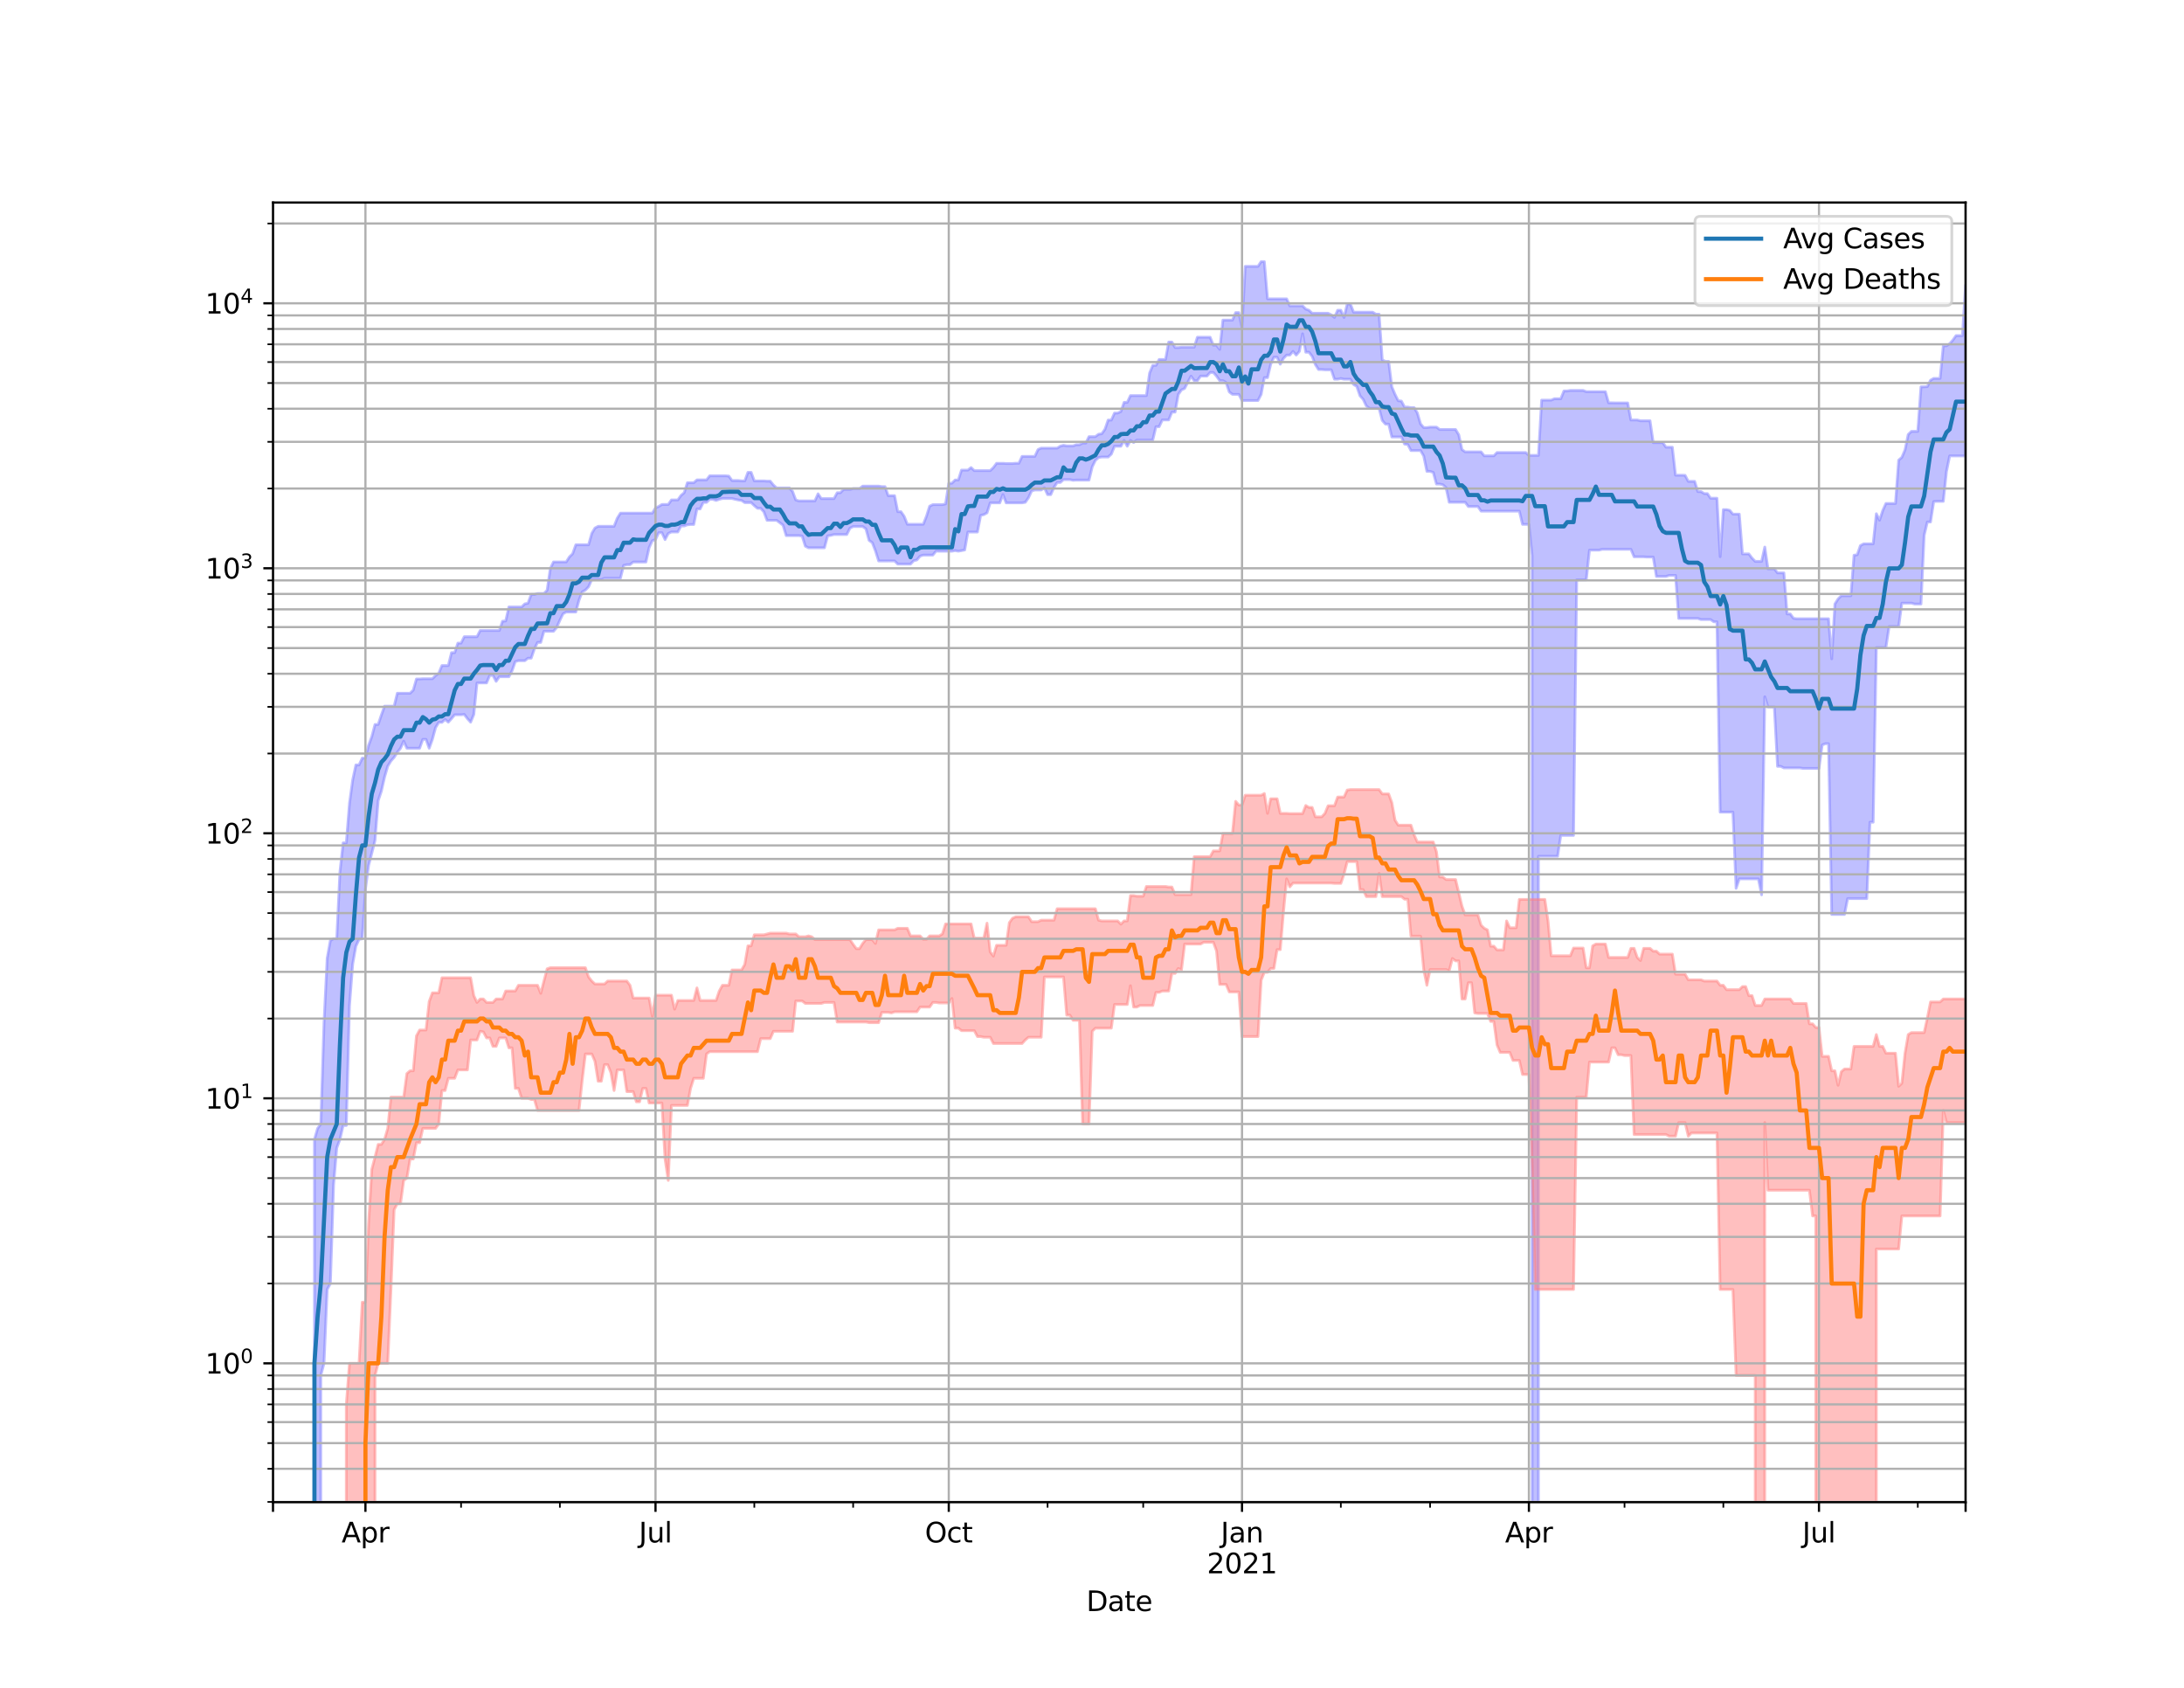 <?xml version="1.0" encoding="utf-8" standalone="no"?>
<!DOCTYPE svg PUBLIC "-//W3C//DTD SVG 1.1//EN"
  "http://www.w3.org/Graphics/SVG/1.1/DTD/svg11.dtd">
<svg height="612pt" version="1.1" viewBox="0 0 792 612" width="792pt" xmlns="http://www.w3.org/2000/svg" xmlns:xlink="http://www.w3.org/1999/xlink">
 <defs>
  <style type="text/css">*{stroke-linecap:butt;stroke-linejoin:round;}</style>
 </defs>
 <g id="figure_1">
  <g id="patch_1">
   <path d="M 0 612 
L 792 612 
L 792 0 
L 0 0 
z
" style="fill:#ffffff;"/>
  </g>
  <g id="axes_1">
   <g id="patch_2">
    <path d="M 99 544.68 
L 712.8 544.68 
L 712.8 73.44 
L 99 73.44 
z
" style="fill:#ffffff;"/>
   </g>
   <g id="PolyCollection_1">
    <path clip-path="url(#p68e2955192)" d="M 99 96587.001 
L 99 96587.001 
L 100.156 96587.001 
L 101.312 96587.001 
L 102.468 96587.001 
L 103.624 96587.001 
L 104.78 96587.001 
L 105.936 96587.001 
L 107.092 96587.001 
L 108.247 96587.001 
L 109.403 96587.001 
L 110.559 96587.001 
L 111.715 96587.001 
L 112.871 96587.001 
L 114.027 413.125 
L 115.183 409.148 
L 116.339 407.553 
L 117.495 371.017 
L 118.651 347.416 
L 119.807 341.018 
L 120.963 340.387 
L 122.119 340.387 
L 123.275 316.148 
L 124.431 305.628 
L 125.586 305.628 
L 126.742 291.199 
L 127.898 282.795 
L 129.054 277.364 
L 130.21 277.364 
L 131.366 274.881 
L 132.522 274.881 
L 133.678 270.203 
L 134.834 267.081 
L 135.99 262.691 
L 137.146 262.691 
L 138.302 259.239 
L 139.458 256.05 
L 140.614 256.05 
L 141.769 256.05 
L 142.925 256.05 
L 144.081 251.36 
L 145.237 251.36 
L 146.393 251.36 
L 147.549 251.36 
L 148.705 251.36 
L 149.861 250.226 
L 151.017 246.194 
L 152.173 246.194 
L 153.329 246.096 
L 154.485 246.096 
L 155.641 246.096 
L 156.797 246.096 
L 157.953 244.967 
L 159.108 244.128 
L 160.264 241.315 
L 161.42 241.315 
L 162.576 241.315 
L 163.732 236.651 
L 164.888 236.651 
L 166.044 233.193 
L 167.2 233.193 
L 168.356 230.861 
L 169.512 230.861 
L 170.668 230.861 
L 171.824 230.861 
L 172.98 230.861 
L 174.136 228.616 
L 175.292 228.616 
L 176.447 228.616 
L 177.603 228.616 
L 178.759 228.616 
L 179.915 228.616 
L 181.071 228.616 
L 182.227 225.258 
L 183.383 225.159 
L 184.539 220.085 
L 185.695 220.085 
L 186.851 220.085 
L 188.007 220.085 
L 189.163 220.085 
L 190.319 218.961 
L 191.475 218.723 
L 192.631 215.566 
L 193.786 215.566 
L 194.942 215.206 
L 196.098 215.206 
L 197.254 215.206 
L 198.41 214.033 
L 199.566 206.151 
L 200.722 203.75 
L 201.878 203.75 
L 203.034 203.75 
L 204.19 203.75 
L 205.346 203.75 
L 206.502 201.915 
L 207.658 200.793 
L 208.814 197.538 
L 209.969 197.538 
L 211.125 197.538 
L 212.281 197.538 
L 213.437 197.538 
L 214.593 193.429 
L 215.749 191.463 
L 216.905 190.844 
L 218.061 190.844 
L 219.217 190.844 
L 220.373 190.844 
L 221.529 190.844 
L 222.685 190.844 
L 223.841 187.906 
L 224.997 186.062 
L 226.153 186.062 
L 227.308 186.062 
L 228.464 186.062 
L 229.62 186.062 
L 230.776 186.062 
L 231.932 186.062 
L 233.088 186.062 
L 234.244 186.062 
L 235.4 186.062 
L 236.556 186.062 
L 237.712 184.164 
L 238.868 183.642 
L 240.024 182.921 
L 241.18 182.921 
L 242.336 182.921 
L 243.492 181.267 
L 244.647 181.267 
L 245.803 181.267 
L 246.959 179.64 
L 248.115 178.654 
L 249.271 175.037 
L 250.427 175.037 
L 251.583 175.037 
L 252.739 174.008 
L 253.895 174.008 
L 255.051 174.008 
L 256.207 174.008 
L 257.363 172.526 
L 258.519 172.526 
L 259.675 172.526 
L 260.831 172.526 
L 261.986 172.526 
L 263.142 172.526 
L 264.298 172.621 
L 265.454 174.239 
L 266.61 174.239 
L 267.766 174.239 
L 268.922 174.373 
L 270.078 174.373 
L 271.234 171.267 
L 272.39 171.267 
L 273.546 174.373 
L 274.702 174.373 
L 275.858 174.373 
L 277.014 174.373 
L 278.169 174.461 
L 279.325 174.461 
L 280.481 175.887 
L 281.637 176.91 
L 282.793 176.91 
L 283.949 176.91 
L 285.105 176.91 
L 286.261 176.91 
L 287.417 178.187 
L 288.573 181.273 
L 289.729 181.635 
L 290.885 181.635 
L 292.041 181.635 
L 293.197 181.635 
L 294.353 181.635 
L 295.508 181.635 
L 296.664 179.05 
L 297.82 180.79 
L 298.976 180.79 
L 300.132 180.79 
L 301.288 180.79 
L 302.444 180.79 
L 303.6 178.652 
L 304.756 178.652 
L 305.912 177.459 
L 307.068 177.459 
L 308.224 177.459 
L 309.38 177.17 
L 310.536 177.17 
L 311.692 177.17 
L 312.847 176.261 
L 314.003 176.261 
L 315.159 176.261 
L 316.315 176.261 
L 317.471 176.261 
L 318.627 176.261 
L 319.783 176.445 
L 320.939 176.445 
L 322.095 179.728 
L 323.251 179.728 
L 324.407 179.728 
L 325.563 185.528 
L 326.719 185.528 
L 327.875 187.194 
L 329.031 190.085 
L 330.186 190.085 
L 331.342 190.085 
L 332.498 190.085 
L 333.654 190.085 
L 334.81 190.085 
L 335.966 187.194 
L 337.122 183.53 
L 338.278 182.979 
L 339.434 182.979 
L 340.59 182.979 
L 341.746 182.979 
L 342.902 182.713 
L 344.058 175.266 
L 345.214 175.194 
L 346.369 174.033 
L 347.525 174.033 
L 348.681 170.452 
L 349.837 170.452 
L 350.993 170.452 
L 352.149 169.528 
L 353.305 170.639 
L 354.461 170.639 
L 355.617 170.639 
L 356.773 170.639 
L 357.929 170.639 
L 359.085 170.639 
L 360.241 169.528 
L 361.397 167.993 
L 362.553 167.993 
L 363.708 167.993 
L 364.864 168.069 
L 366.02 168.069 
L 367.176 168.069 
L 368.332 167.973 
L 369.488 167.973 
L 370.644 165.485 
L 371.8 165.485 
L 372.956 165.485 
L 374.112 165.485 
L 375.268 165.485 
L 376.424 163.008 
L 377.58 162.484 
L 378.736 162.484 
L 379.892 162.484 
L 381.047 162.484 
L 382.203 162.484 
L 383.359 162.484 
L 384.515 161.775 
L 385.671 161.46 
L 386.827 161.684 
L 387.983 161.684 
L 389.139 161.684 
L 390.295 161.261 
L 391.451 161.261 
L 392.607 160.658 
L 393.763 160.658 
L 394.919 158.321 
L 396.075 158.321 
L 397.231 158.321 
L 398.386 157.44 
L 399.542 157.281 
L 400.698 155.641 
L 401.854 152.313 
L 403.01 152.313 
L 404.166 149.769 
L 405.322 149.769 
L 406.478 149.21 
L 407.634 145.9 
L 408.79 145.9 
L 409.946 143.434 
L 411.102 143.434 
L 412.258 143.434 
L 413.414 143.434 
L 414.569 143.434 
L 415.725 143.434 
L 416.881 135.275 
L 418.037 132.48 
L 419.193 132.48 
L 420.349 130.349 
L 421.505 130.349 
L 422.661 130.349 
L 423.817 124.026 
L 424.973 124.026 
L 426.129 126.02 
L 427.285 126.02 
L 428.441 125.892 
L 429.597 125.892 
L 430.753 125.892 
L 431.908 125.892 
L 433.064 125.892 
L 434.22 122.27 
L 435.376 122.27 
L 436.532 122.27 
L 437.688 122.27 
L 438.844 122.27 
L 440 125.166 
L 441.156 125.166 
L 442.312 126.685 
L 443.468 116.073 
L 444.624 116.073 
L 445.78 116.073 
L 446.936 116.073 
L 448.092 113.336 
L 449.247 113.336 
L 450.403 118.78 
L 451.559 96.58 
L 452.715 96.58 
L 453.871 96.58 
L 455.027 96.58 
L 456.183 96.58 
L 457.339 94.86 
L 458.495 94.86 
L 459.651 108.352 
L 460.807 108.352 
L 461.963 108.352 
L 463.119 108.352 
L 464.275 108.352 
L 465.431 108.352 
L 466.586 108.352 
L 467.742 110.918 
L 468.898 110.918 
L 470.054 110.918 
L 471.21 110.918 
L 472.366 110.918 
L 473.522 112.066 
L 474.678 112.498 
L 475.834 113.582 
L 476.99 113.582 
L 478.146 113.582 
L 479.302 113.582 
L 480.458 113.582 
L 481.614 113.582 
L 482.769 114.179 
L 483.925 115.116 
L 485.081 112.498 
L 486.237 112.498 
L 487.393 115.116 
L 488.549 110.241 
L 489.705 110.241 
L 490.861 113.204 
L 492.017 113.204 
L 493.173 113.204 
L 494.329 113.204 
L 495.485 113.204 
L 496.641 113.204 
L 497.797 113.204 
L 498.953 113.907 
L 500.108 113.907 
L 501.264 130.503 
L 502.42 131.037 
L 503.576 131.037 
L 504.732 140.255 
L 505.888 142.999 
L 507.044 145.298 
L 508.2 145.43 
L 509.356 147.614 
L 510.512 147.614 
L 511.668 147.815 
L 512.824 147.815 
L 513.98 149.738 
L 515.136 153.685 
L 516.292 155.031 
L 517.447 155.031 
L 518.603 154.865 
L 519.759 154.865 
L 520.915 154.865 
L 522.071 155.733 
L 523.227 155.733 
L 524.383 155.733 
L 525.539 155.733 
L 526.695 155.733 
L 527.851 155.733 
L 529.007 157.647 
L 530.163 163.006 
L 531.319 163.845 
L 532.475 163.845 
L 533.631 163.845 
L 534.786 163.845 
L 535.942 163.845 
L 537.098 163.845 
L 538.254 165.281 
L 539.41 165.281 
L 540.566 165.281 
L 541.722 165.281 
L 542.878 164.078 
L 544.034 164.078 
L 545.19 164.078 
L 546.346 164.078 
L 547.502 164.078 
L 548.658 164.078 
L 549.814 164.078 
L 550.969 164.078 
L 552.125 164.078 
L 553.281 164.078 
L 554.437 165.116 
L 555.593 165.116 
L 556.749 165.116 
L 557.905 165.116 
L 559.061 145.08 
L 560.217 145.08 
L 561.373 145.08 
L 562.529 145.08 
L 563.685 144.586 
L 564.841 144.586 
L 565.997 144.586 
L 567.153 141.758 
L 568.308 141.758 
L 569.464 141.565 
L 570.62 141.565 
L 571.776 141.565 
L 572.932 141.565 
L 574.088 141.565 
L 575.244 142.016 
L 576.4 142.016 
L 577.556 142.016 
L 578.712 142.016 
L 579.868 142.016 
L 581.024 142.016 
L 582.18 142.016 
L 583.336 146.066 
L 584.492 146.066 
L 585.647 146.093 
L 586.803 146.093 
L 587.959 146.093 
L 589.115 146.093 
L 590.271 146.093 
L 591.427 152.287 
L 592.583 152.287 
L 593.739 152.287 
L 594.895 152.571 
L 596.051 152.571 
L 597.207 152.571 
L 598.363 152.571 
L 599.519 160.495 
L 600.675 160.495 
L 601.831 160.495 
L 602.986 160.495 
L 604.142 162.154 
L 605.298 162.154 
L 606.454 162.154 
L 607.61 172.302 
L 608.766 172.302 
L 609.922 172.302 
L 611.078 172.352 
L 612.234 174.536 
L 613.39 174.536 
L 614.546 174.536 
L 615.702 178.251 
L 616.858 178.251 
L 618.014 178.978 
L 619.169 178.978 
L 620.325 180.66 
L 621.481 180.66 
L 622.637 180.66 
L 623.793 201.858 
L 624.949 184.784 
L 626.105 184.784 
L 627.261 185.04 
L 628.417 186.409 
L 629.573 186.409 
L 630.729 186.409 
L 631.885 200.848 
L 633.041 200.848 
L 634.197 200.848 
L 635.353 202.367 
L 636.508 203.553 
L 637.664 203.553 
L 638.82 203.553 
L 639.976 198.36 
L 641.132 206.252 
L 642.288 206.252 
L 643.444 206.252 
L 644.6 207.724 
L 645.756 207.724 
L 646.912 207.724 
L 648.068 222.619 
L 649.224 222.619 
L 650.38 224.194 
L 651.536 224.349 
L 652.692 224.349 
L 653.847 224.349 
L 655.003 224.349 
L 656.159 224.349 
L 657.315 224.349 
L 658.471 224.349 
L 659.627 224.349 
L 660.783 224.349 
L 661.939 224.349 
L 663.095 224.349 
L 664.251 238.89 
L 665.407 219.001 
L 666.563 217.18 
L 667.719 216.019 
L 668.875 216.019 
L 670.031 216.019 
L 671.186 216.019 
L 672.342 201.322 
L 673.498 201.155 
L 674.654 197.829 
L 675.81 197.196 
L 676.966 197.196 
L 678.122 197.196 
L 679.278 197.196 
L 680.434 186.274 
L 681.59 188.639 
L 682.746 185.136 
L 683.902 182.565 
L 685.058 182.565 
L 686.214 182.565 
L 687.369 182.565 
L 688.525 166.843 
L 689.681 165.832 
L 690.837 163.115 
L 691.993 157.536 
L 693.149 156.416 
L 694.305 156.416 
L 695.461 156.416 
L 696.617 140.261 
L 697.773 140.261 
L 698.929 140.171 
L 700.085 137.86 
L 701.241 137.199 
L 702.397 137.199 
L 703.553 137.199 
L 704.708 125.401 
L 705.864 125.401 
L 707.02 124.647 
L 708.176 123.324 
L 709.332 121.696 
L 710.488 121.696 
L 711.644 121.696 
L 712.8 103.388 
L 712.8 165.307 
L 712.8 165.307 
L 711.644 165.307 
L 710.488 165.307 
L 709.332 165.307 
L 708.176 165.307 
L 707.02 165.307 
L 705.864 170.965 
L 704.708 181.779 
L 703.553 181.779 
L 702.397 181.779 
L 701.241 181.87 
L 700.085 189.262 
L 698.929 189.262 
L 697.773 194.104 
L 696.617 219.012 
L 695.461 219.012 
L 694.305 219.012 
L 693.149 218.689 
L 691.993 218.689 
L 690.837 218.689 
L 689.681 218.689 
L 688.525 227.172 
L 687.369 227.172 
L 686.214 227.172 
L 685.058 227.172 
L 683.902 234.807 
L 682.746 234.807 
L 681.59 234.807 
L 680.434 234.807 
L 679.278 298.132 
L 678.122 298.132 
L 676.966 325.827 
L 675.81 325.827 
L 674.654 325.827 
L 673.498 325.827 
L 672.342 325.827 
L 671.186 325.827 
L 670.031 325.827 
L 668.875 331.578 
L 667.719 331.578 
L 666.563 331.578 
L 665.407 331.578 
L 664.251 331.578 
L 663.095 269.663 
L 661.939 269.663 
L 660.783 270.145 
L 659.627 278.627 
L 658.471 278.627 
L 657.315 278.627 
L 656.159 278.627 
L 655.003 278.627 
L 653.847 278.627 
L 652.692 278.438 
L 651.536 278.438 
L 650.38 278.438 
L 649.224 278.438 
L 648.068 278.438 
L 646.912 278.438 
L 645.756 277.874 
L 644.6 277.874 
L 643.444 256.37 
L 642.288 256.37 
L 641.132 256.37 
L 639.976 252.653 
L 638.82 324.451 
L 637.664 318.674 
L 636.508 318.674 
L 635.353 318.674 
L 634.197 318.674 
L 633.041 318.674 
L 631.885 318.674 
L 630.729 318.674 
L 629.573 322.098 
L 628.417 294.47 
L 627.261 294.47 
L 626.105 294.47 
L 624.949 294.47 
L 623.793 294.47 
L 622.637 225.457 
L 621.481 225.457 
L 620.325 224.647 
L 619.169 224.647 
L 618.014 224.647 
L 616.858 224.647 
L 615.702 224.239 
L 614.546 224.239 
L 613.39 224.239 
L 612.234 224.239 
L 611.078 224.239 
L 609.922 224.239 
L 608.766 224.239 
L 607.61 208.629 
L 606.454 208.629 
L 605.298 208.629 
L 604.142 209.021 
L 602.986 209.021 
L 601.831 209.021 
L 600.675 209.021 
L 599.519 201.987 
L 598.363 201.987 
L 597.207 201.987 
L 596.051 201.896 
L 594.895 201.896 
L 593.739 201.896 
L 592.583 201.896 
L 591.427 199.166 
L 590.271 199.166 
L 589.115 199.166 
L 587.959 199.166 
L 586.803 199.166 
L 585.647 199.166 
L 584.492 199.166 
L 583.336 199.166 
L 582.18 199.166 
L 581.024 199.166 
L 579.868 199.471 
L 578.712 199.471 
L 577.556 199.471 
L 576.4 199.471 
L 575.244 210.244 
L 574.088 210.244 
L 572.932 210.244 
L 571.776 210.244 
L 570.62 302.906 
L 569.464 302.906 
L 568.308 302.906 
L 567.153 302.906 
L 565.997 302.906 
L 564.841 310.481 
L 563.685 310.481 
L 562.529 310.481 
L 561.373 310.481 
L 560.217 310.481 
L 559.061 310.481 
L 557.905 310.481 
L 556.749 96587.001 
L 555.593 201.374 
L 554.437 190.137 
L 553.281 190.137 
L 552.125 190.137 
L 550.969 185.344 
L 549.814 185.344 
L 548.658 185.344 
L 547.502 185.344 
L 546.346 185.344 
L 545.19 185.344 
L 544.034 185.344 
L 542.878 185.337 
L 541.722 185.337 
L 540.566 185.337 
L 539.41 185.337 
L 538.254 185.337 
L 537.098 185.337 
L 535.942 183.656 
L 534.786 183.656 
L 533.631 183.656 
L 532.475 183.656 
L 531.319 182.118 
L 530.163 182.118 
L 529.007 182.118 
L 527.851 182.118 
L 526.695 182.118 
L 525.539 182.118 
L 524.383 176.79 
L 523.227 175.765 
L 522.071 175.514 
L 520.915 175.514 
L 519.759 171.303 
L 518.603 170.918 
L 517.447 170.918 
L 516.292 165.345 
L 515.136 163.374 
L 513.98 163.374 
L 512.824 163.374 
L 511.668 163.374 
L 510.512 161.173 
L 509.356 161.028 
L 508.2 158.441 
L 507.044 158.441 
L 505.888 158.441 
L 504.732 158.441 
L 503.576 153.773 
L 502.42 153.773 
L 501.264 152.471 
L 500.108 148.074 
L 498.953 148.074 
L 497.797 148.074 
L 496.641 148.074 
L 495.485 147.198 
L 494.329 144.784 
L 493.173 143.484 
L 492.017 140.098 
L 490.861 139.421 
L 489.705 137.503 
L 488.549 137.503 
L 487.393 137.503 
L 486.237 137.253 
L 485.081 137.503 
L 483.925 137.503 
L 482.769 134.09 
L 481.614 134.09 
L 480.458 134.09 
L 479.302 133.998 
L 478.146 133.988 
L 476.99 132.156 
L 475.834 129.199 
L 474.678 127.714 
L 473.522 127.714 
L 472.366 121.029 
L 471.21 127.405 
L 470.054 128.747 
L 468.898 127.405 
L 467.742 128.747 
L 466.586 128.747 
L 465.431 129.942 
L 464.275 132.063 
L 463.119 129.531 
L 461.963 129.531 
L 460.807 132.075 
L 459.651 136.93 
L 458.495 136.93 
L 457.339 142.992 
L 456.183 145.235 
L 455.027 145.235 
L 453.871 145.235 
L 452.715 145.235 
L 451.559 145.235 
L 450.403 145.235 
L 449.247 142.992 
L 448.092 142.992 
L 446.936 142.992 
L 445.78 142.113 
L 444.624 138.696 
L 443.468 138.01 
L 442.312 138.01 
L 441.156 136.366 
L 440 135.065 
L 438.844 135.065 
L 437.688 136.366 
L 436.532 136.366 
L 435.376 136.366 
L 434.22 138.01 
L 433.064 138.01 
L 431.908 136.401 
L 430.753 138.582 
L 429.597 140.848 
L 428.441 141.373 
L 427.285 143.041 
L 426.129 149.433 
L 424.973 149.433 
L 423.817 152.26 
L 422.661 152.26 
L 421.505 152.26 
L 420.349 154.715 
L 419.193 154.715 
L 418.037 159.563 
L 416.881 159.563 
L 415.725 159.563 
L 414.569 159.563 
L 413.414 159.563 
L 412.258 159.563 
L 411.102 160.461 
L 409.946 159.675 
L 408.79 161.802 
L 407.634 159.675 
L 406.478 161.802 
L 405.322 161.802 
L 404.166 161.802 
L 403.01 164.662 
L 401.854 165.715 
L 400.698 165.715 
L 399.542 165.715 
L 398.386 165.901 
L 397.231 166.921 
L 396.075 169.293 
L 394.919 174.07 
L 393.763 174.07 
L 392.607 174.07 
L 391.451 174.07 
L 390.295 174.07 
L 389.139 174.157 
L 387.983 173.905 
L 386.827 173.905 
L 385.671 173.905 
L 384.515 174.944 
L 383.359 174.944 
L 382.203 176.755 
L 381.047 179.355 
L 379.892 179.355 
L 378.736 176.856 
L 377.58 177.666 
L 376.424 177.666 
L 375.268 177.666 
L 374.112 178.01 
L 372.956 180.493 
L 371.8 182.142 
L 370.644 182.335 
L 369.488 182.335 
L 368.332 182.335 
L 367.176 182.335 
L 366.02 182.335 
L 364.864 182.34 
L 363.708 179.309 
L 362.553 182.34 
L 361.397 182.34 
L 360.241 182.34 
L 359.085 182.34 
L 357.929 185.961 
L 356.773 186.598 
L 355.617 186.865 
L 354.461 192.908 
L 353.305 192.908 
L 352.149 192.908 
L 350.993 192.908 
L 349.837 199.421 
L 348.681 199.65 
L 347.525 199.861 
L 346.369 199.65 
L 345.214 199.861 
L 344.058 199.861 
L 342.902 199.861 
L 341.746 199.861 
L 340.59 199.861 
L 339.434 199.836 
L 338.278 201.277 
L 337.122 201.277 
L 335.966 201.277 
L 334.81 201.277 
L 333.654 201.647 
L 332.498 203.037 
L 331.342 203.318 
L 330.186 204.535 
L 329.031 204.535 
L 327.875 204.535 
L 326.719 204.535 
L 325.563 204.535 
L 324.407 203.392 
L 323.251 203.392 
L 322.095 203.404 
L 320.939 203.404 
L 319.783 203.404 
L 318.627 203.404 
L 317.471 199.728 
L 316.315 196.756 
L 315.159 195.943 
L 314.003 191.74 
L 312.847 190.91 
L 311.692 190.91 
L 310.536 190.91 
L 309.38 190.91 
L 308.224 191.521 
L 307.068 193.816 
L 305.912 193.816 
L 304.756 193.816 
L 303.6 193.816 
L 302.444 193.816 
L 301.288 194.126 
L 300.132 194.311 
L 298.976 198.635 
L 297.82 198.635 
L 296.664 198.635 
L 295.508 198.635 
L 294.353 198.635 
L 293.197 198.635 
L 292.041 198.042 
L 290.885 194.365 
L 289.729 194.214 
L 288.573 194.214 
L 287.417 194.214 
L 286.261 194.214 
L 285.105 194.214 
L 283.949 190.44 
L 282.793 189.528 
L 281.637 188.669 
L 280.481 188.669 
L 279.325 188.669 
L 278.169 188.669 
L 277.014 185.602 
L 275.858 184.313 
L 274.702 184.313 
L 273.546 183.348 
L 272.39 182.243 
L 271.234 182.243 
L 270.078 182.243 
L 268.922 181.461 
L 267.766 181.303 
L 266.61 181.055 
L 265.454 180.751 
L 264.298 180.751 
L 263.142 180.751 
L 261.986 180.751 
L 260.831 181.055 
L 259.675 181.461 
L 258.519 181.055 
L 257.363 181.055 
L 256.207 182.163 
L 255.051 182.163 
L 253.895 184.539 
L 252.739 184.539 
L 251.583 190.179 
L 250.427 190.179 
L 249.271 190.282 
L 248.115 190.722 
L 246.959 190.722 
L 245.803 192.89 
L 244.647 192.89 
L 243.492 192.89 
L 242.336 193.429 
L 241.18 195.646 
L 240.024 193.146 
L 238.868 193.146 
L 237.712 195.646 
L 236.556 196.057 
L 235.4 198.575 
L 234.244 203.785 
L 233.088 203.785 
L 231.932 203.785 
L 230.776 203.785 
L 229.62 203.785 
L 228.464 204.745 
L 227.308 204.745 
L 226.153 205.021 
L 224.997 209.653 
L 223.841 209.653 
L 222.685 209.653 
L 221.529 209.653 
L 220.373 209.653 
L 219.217 209.653 
L 218.061 210.166 
L 216.905 210.166 
L 215.749 210.166 
L 214.593 210.166 
L 213.437 212.764 
L 212.281 213.967 
L 211.125 214.618 
L 209.969 217.629 
L 208.814 221.917 
L 207.658 221.917 
L 206.502 221.917 
L 205.346 221.917 
L 204.19 222.538 
L 203.034 224.889 
L 201.878 227.548 
L 200.722 228.903 
L 199.566 228.903 
L 198.41 228.903 
L 197.254 228.903 
L 196.098 232.93 
L 194.942 232.93 
L 193.786 235.326 
L 192.631 238.653 
L 191.475 238.653 
L 190.319 239.565 
L 189.163 239.565 
L 188.007 239.565 
L 186.851 239.902 
L 185.695 243.223 
L 184.539 245.383 
L 183.383 245.383 
L 182.227 245.383 
L 181.071 245.383 
L 179.915 247.055 
L 178.759 244.893 
L 177.603 244.893 
L 176.447 247.627 
L 175.292 247.627 
L 174.136 247.627 
L 172.98 247.627 
L 171.824 259.075 
L 170.668 261.857 
L 169.512 260.574 
L 168.356 259.045 
L 167.2 259.179 
L 166.044 259.179 
L 164.888 259.179 
L 163.732 260.574 
L 162.576 261.857 
L 161.42 260.867 
L 160.264 261.92 
L 159.108 261.92 
L 157.953 263.825 
L 156.797 268.084 
L 155.641 271.304 
L 154.485 268.084 
L 153.329 268.084 
L 152.173 271.304 
L 151.017 271.304 
L 149.861 271.304 
L 148.705 271.304 
L 147.549 271.304 
L 146.393 268.753 
L 145.237 271.324 
L 144.081 272.785 
L 142.925 274.622 
L 141.769 275.914 
L 140.614 277.804 
L 139.458 281.758 
L 138.302 286.872 
L 137.146 290.309 
L 135.99 304.73 
L 134.834 309.325 
L 133.678 313.766 
L 132.522 322.368 
L 131.366 340.387 
L 130.21 340.596 
L 129.054 343.08 
L 127.898 349.569 
L 126.742 364.584 
L 125.586 408.078 
L 124.431 408.078 
L 123.275 413.125 
L 122.119 416.218 
L 120.963 429.75 
L 119.807 465.406 
L 118.651 467.547 
L 117.495 494.333 
L 116.339 498.73 
L 115.183 96587.001 
L 114.027 96587.001 
L 112.871 96587.001 
L 111.715 96587.001 
L 110.559 96587.001 
L 109.403 96587.001 
L 108.247 96587.001 
L 107.092 96587.001 
L 105.936 96587.001 
L 104.78 96587.001 
L 103.624 96587.001 
L 102.468 96587.001 
L 101.312 96587.001 
L 100.156 96587.001 
L 99 96587.001 
z
" style="fill:#8080ff;fill-opacity:0.5;stroke:#8080ff;stroke-opacity:0.5;"/>
   </g>
   <g id="PolyCollection_2">
    <path clip-path="url(#p68e2955192)" d="M 99 96587.001 
L 99 96587.001 
L 100.156 96587.001 
L 101.312 96587.001 
L 102.468 96587.001 
L 103.624 96587.001 
L 104.78 96587.001 
L 105.936 96587.001 
L 107.092 96587.001 
L 108.247 96587.001 
L 109.403 96587.001 
L 110.559 96587.001 
L 111.715 96587.001 
L 112.871 96587.001 
L 114.027 96587.001 
L 115.183 96587.001 
L 116.339 96587.001 
L 117.495 96587.001 
L 118.651 96587.001 
L 119.807 96587.001 
L 120.963 96587.001 
L 122.119 96587.001 
L 123.275 96587.001 
L 124.431 96587.001 
L 125.586 509.218 
L 126.742 494.333 
L 127.898 494.333 
L 129.054 494.333 
L 130.21 494.333 
L 131.366 472.189 
L 132.522 472.189 
L 133.678 443.262 
L 134.834 423.956 
L 135.99 419.559 
L 137.146 414.953 
L 138.302 414.953 
L 139.458 413.125 
L 140.614 409.148 
L 141.769 397.825 
L 142.925 397.825 
L 144.081 397.825 
L 145.237 397.825 
L 146.393 397.825 
L 147.549 389.263 
L 148.705 388.266 
L 149.861 388.266 
L 151.017 375.608 
L 152.173 373.48 
L 153.329 373.48 
L 154.485 373.48 
L 155.641 363.12 
L 156.797 360.001 
L 157.953 360.001 
L 159.108 360.001 
L 160.264 354.533 
L 161.42 354.533 
L 162.576 354.533 
L 163.732 354.533 
L 164.888 354.533 
L 166.044 354.533 
L 167.2 354.533 
L 168.356 354.533 
L 169.512 354.533 
L 170.668 354.533 
L 171.824 361.015 
L 172.98 363.481 
L 174.136 362.23 
L 175.292 362.23 
L 176.447 363.481 
L 177.603 363.481 
L 178.759 363.481 
L 179.915 362.23 
L 181.071 362.23 
L 182.227 362.23 
L 183.383 359.339 
L 184.539 359.339 
L 185.695 359.339 
L 186.851 359.339 
L 188.007 357.256 
L 189.163 357.256 
L 190.319 357.256 
L 191.475 357.256 
L 192.631 357.256 
L 193.786 357.256 
L 194.942 357.256 
L 196.098 360.169 
L 197.254 355.721 
L 198.41 351.294 
L 199.566 350.89 
L 200.722 350.89 
L 201.878 350.89 
L 203.034 350.89 
L 204.19 350.89 
L 205.346 350.89 
L 206.502 350.89 
L 207.658 350.89 
L 208.814 350.89 
L 209.969 350.89 
L 211.125 350.89 
L 212.281 350.89 
L 213.437 354.241 
L 214.593 355.721 
L 215.749 356.79 
L 216.905 356.79 
L 218.061 356.79 
L 219.217 356.79 
L 220.373 355.721 
L 221.529 355.721 
L 222.685 355.721 
L 223.841 355.721 
L 224.997 355.721 
L 226.153 355.721 
L 227.308 355.721 
L 228.464 357.256 
L 229.62 361.879 
L 230.776 361.879 
L 231.932 361.879 
L 233.088 361.879 
L 234.244 361.879 
L 235.4 361.879 
L 236.556 368.487 
L 237.712 360.845 
L 238.868 360.845 
L 240.024 360.845 
L 241.18 360.845 
L 242.336 360.845 
L 243.492 360.845 
L 244.647 365.909 
L 245.803 362.762 
L 246.959 362.762 
L 248.115 362.762 
L 249.271 362.762 
L 250.427 362.762 
L 251.583 362.762 
L 252.739 358.204 
L 253.895 362.762 
L 255.051 362.762 
L 256.207 362.762 
L 257.363 362.762 
L 258.519 362.762 
L 259.675 362.762 
L 260.831 359.339 
L 261.986 357.256 
L 263.142 357.256 
L 264.298 357.256 
L 265.454 351.703 
L 266.61 351.703 
L 267.766 351.703 
L 268.922 351.703 
L 270.078 349.699 
L 271.234 342.969 
L 272.39 342.969 
L 273.546 338.951 
L 274.702 338.951 
L 275.858 338.951 
L 277.014 338.951 
L 278.169 338.65 
L 279.325 338.351 
L 280.481 338.351 
L 281.637 338.351 
L 282.793 338.351 
L 283.949 338.351 
L 285.105 338.351 
L 286.261 338.65 
L 287.417 338.65 
L 288.573 338.65 
L 289.729 339.663 
L 290.885 339.663 
L 292.041 339.663 
L 293.197 339.357 
L 294.353 339.663 
L 295.508 340.701 
L 296.664 340.701 
L 297.82 340.701 
L 298.976 340.701 
L 300.132 340.701 
L 301.288 340.701 
L 302.444 340.701 
L 303.6 340.701 
L 304.756 340.701 
L 305.912 340.701 
L 307.068 340.701 
L 308.224 340.701 
L 309.38 342.418 
L 310.536 343.98 
L 311.692 343.98 
L 312.847 342.091 
L 314.003 340.701 
L 315.159 340.701 
L 316.315 340.701 
L 317.471 342.091 
L 318.627 337.175 
L 319.783 337.175 
L 320.939 337.175 
L 322.095 337.175 
L 323.251 337.175 
L 324.407 337.175 
L 325.563 336.6 
L 326.719 336.6 
L 327.875 336.6 
L 329.031 336.6 
L 330.186 339.357 
L 331.342 339.357 
L 332.498 339.357 
L 333.654 339.357 
L 334.81 340.596 
L 335.966 340.596 
L 337.122 339.357 
L 338.278 339.357 
L 339.434 339.357 
L 340.59 339.357 
L 341.746 338.65 
L 342.902 335.01 
L 344.058 335.01 
L 345.214 335.01 
L 346.369 335.01 
L 347.525 335.01 
L 348.681 335.01 
L 349.837 335.01 
L 350.993 335.01 
L 352.149 335.01 
L 353.305 340.179 
L 354.461 340.179 
L 355.617 340.179 
L 356.773 340.179 
L 357.929 334.736 
L 359.085 345.133 
L 360.241 346.681 
L 361.397 342.748 
L 362.553 342.748 
L 363.708 342.748 
L 364.864 342.748 
L 366.02 334.554 
L 367.176 332.953 
L 368.332 332.432 
L 369.488 332.432 
L 370.644 332.432 
L 371.8 332.432 
L 372.956 332.432 
L 374.112 334.193 
L 375.268 334.193 
L 376.424 334.193 
L 377.58 333.657 
L 378.736 333.657 
L 379.892 333.657 
L 381.047 333.657 
L 382.203 333.657 
L 383.359 329.518 
L 384.515 329.518 
L 385.671 329.518 
L 386.827 329.518 
L 387.983 329.518 
L 389.139 329.518 
L 390.295 329.518 
L 391.451 329.518 
L 392.607 329.518 
L 393.763 329.518 
L 394.919 329.518 
L 396.075 329.518 
L 397.231 329.518 
L 398.386 333.657 
L 399.542 333.924 
L 400.698 333.924 
L 401.854 333.924 
L 403.01 333.924 
L 404.166 333.924 
L 405.322 333.924 
L 406.478 335.102 
L 407.634 333.924 
L 408.79 333.924 
L 409.946 324.737 
L 411.102 324.737 
L 412.258 324.953 
L 413.414 324.953 
L 414.569 324.953 
L 415.725 321.43 
L 416.881 321.43 
L 418.037 321.43 
L 419.193 321.43 
L 420.349 321.43 
L 421.505 321.43 
L 422.661 321.43 
L 423.817 321.629 
L 424.973 321.629 
L 426.129 324.38 
L 427.285 324.38 
L 428.441 324.38 
L 429.597 324.38 
L 430.753 324.38 
L 431.908 324.38 
L 433.064 310.634 
L 434.22 310.634 
L 435.376 310.634 
L 436.532 310.634 
L 437.688 310.634 
L 438.844 310.634 
L 440 308.539 
L 441.156 308.539 
L 442.312 308.539 
L 443.468 302.231 
L 444.624 302.231 
L 445.78 302.231 
L 446.936 302.231 
L 448.092 290.562 
L 449.247 291.911 
L 450.403 291.911 
L 451.559 288.345 
L 452.715 288.345 
L 453.871 288.345 
L 455.027 288.345 
L 456.183 288.345 
L 457.339 288.345 
L 458.495 287.72 
L 459.651 294.923 
L 460.807 289.624 
L 461.963 289.624 
L 463.119 289.624 
L 464.275 294.923 
L 465.431 294.923 
L 466.586 294.923 
L 467.742 295.029 
L 468.898 295.029 
L 470.054 295.029 
L 471.21 295.029 
L 472.366 295.029 
L 473.522 292.075 
L 474.678 292.769 
L 475.834 292.769 
L 476.99 296.17 
L 478.146 296.17 
L 479.302 296.17 
L 480.458 294.959 
L 481.614 292.173 
L 482.769 292.173 
L 483.925 292.173 
L 485.081 289.01 
L 486.237 289.01 
L 487.393 289.01 
L 488.549 286.469 
L 489.705 286.298 
L 490.861 286.298 
L 492.017 286.298 
L 493.173 286.298 
L 494.329 286.298 
L 495.485 286.298 
L 496.641 286.298 
L 497.797 286.298 
L 498.953 286.298 
L 500.108 286.298 
L 501.264 287.868 
L 502.42 287.868 
L 503.576 287.868 
L 504.732 291.039 
L 505.888 297.381 
L 507.044 299.207 
L 508.2 299.207 
L 509.356 299.207 
L 510.512 299.207 
L 511.668 299.207 
L 512.824 302.736 
L 513.98 305.311 
L 515.136 305.311 
L 516.292 305.311 
L 517.447 305.311 
L 518.603 305.311 
L 519.759 305.311 
L 520.915 308.881 
L 522.071 317.998 
L 523.227 317.998 
L 524.383 318.923 
L 525.539 318.923 
L 526.695 318.923 
L 527.851 318.923 
L 529.007 323.745 
L 530.163 328.564 
L 531.319 331.748 
L 532.475 331.748 
L 533.631 331.748 
L 534.786 331.748 
L 535.942 331.748 
L 537.098 335.472 
L 538.254 336.6 
L 539.41 337.175 
L 540.566 343.08 
L 541.722 343.08 
L 542.878 344.438 
L 544.034 344.438 
L 545.19 344.438 
L 546.346 333.924 
L 547.502 336.409 
L 548.658 336.409 
L 549.814 336.409 
L 550.969 326.122 
L 552.125 326.122 
L 553.281 326.122 
L 554.437 326.122 
L 555.593 326.122 
L 556.749 326.122 
L 557.905 326.122 
L 559.061 326.122 
L 560.217 326.122 
L 561.373 333.924 
L 562.529 346.56 
L 563.685 346.56 
L 564.841 346.56 
L 565.997 346.56 
L 567.153 346.56 
L 568.308 346.56 
L 569.464 346.56 
L 570.62 343.753 
L 571.776 343.753 
L 572.932 343.753 
L 574.088 343.753 
L 575.244 350.89 
L 576.4 350.89 
L 577.556 342.969 
L 578.712 342.309 
L 579.868 342.309 
L 581.024 342.309 
L 582.18 342.309 
L 583.336 347.169 
L 584.492 347.169 
L 585.647 347.169 
L 586.803 347.169 
L 587.959 347.169 
L 589.115 347.169 
L 590.271 347.169 
L 591.427 343.867 
L 592.583 343.867 
L 593.739 347.169 
L 594.895 348.289 
L 596.051 343.867 
L 597.207 343.867 
L 598.363 343.867 
L 599.519 344.9 
L 600.675 344.9 
L 601.831 345.96 
L 602.986 345.96 
L 604.142 345.96 
L 605.298 345.96 
L 606.454 345.96 
L 607.61 353.236 
L 608.766 353.236 
L 609.922 353.236 
L 611.078 353.236 
L 612.234 355.272 
L 613.39 355.272 
L 614.546 355.272 
L 615.702 355.272 
L 616.858 355.272 
L 618.014 355.721 
L 619.169 355.721 
L 620.325 355.721 
L 621.481 355.721 
L 622.637 355.721 
L 623.793 357.256 
L 624.949 357.256 
L 626.105 358.849 
L 627.261 358.849 
L 628.417 358.849 
L 629.573 358.849 
L 630.729 358.849 
L 631.885 357.728 
L 633.041 357.728 
L 634.197 361.015 
L 635.353 361.015 
L 636.508 364.584 
L 637.664 364.584 
L 638.82 364.584 
L 639.976 362.23 
L 641.132 362.23 
L 642.288 362.23 
L 643.444 362.23 
L 644.6 362.23 
L 645.756 362.23 
L 646.912 362.23 
L 648.068 362.23 
L 649.224 362.23 
L 650.38 363.846 
L 651.536 363.846 
L 652.692 363.846 
L 653.847 363.846 
L 655.003 363.846 
L 656.159 371.235 
L 657.315 371.235 
L 658.471 372.567 
L 659.627 372.567 
L 660.783 383.023 
L 661.939 383.023 
L 663.095 383.023 
L 664.251 388.266 
L 665.407 388.266 
L 666.563 393.511 
L 667.719 388.596 
L 668.875 387.614 
L 670.031 387.614 
L 671.186 387.614 
L 672.342 379.416 
L 673.498 379.416 
L 674.654 379.416 
L 675.81 379.416 
L 676.966 379.416 
L 678.122 379.416 
L 679.278 379.416 
L 680.434 375.126 
L 681.59 379.416 
L 682.746 379.416 
L 683.902 381.88 
L 685.058 381.88 
L 686.214 381.88 
L 687.369 381.88 
L 688.525 393.885 
L 689.681 392.772 
L 690.837 381.88 
L 691.993 375.126 
L 693.149 374.412 
L 694.305 374.412 
L 695.461 374.412 
L 696.617 374.412 
L 697.773 374.412 
L 698.929 369.106 
L 700.085 363.3 
L 701.241 363.3 
L 702.397 363.3 
L 703.553 363.3 
L 704.708 362.23 
L 705.864 362.23 
L 707.02 362.23 
L 708.176 362.23 
L 709.332 362.23 
L 710.488 362.23 
L 711.644 362.23 
L 712.8 362.23 
L 712.8 407.034 
L 712.8 407.034 
L 711.644 407.034 
L 710.488 407.034 
L 709.332 407.034 
L 708.176 407.034 
L 707.02 407.034 
L 705.864 407.034 
L 704.708 402.638 
L 703.553 440.877 
L 702.397 440.877 
L 701.241 440.877 
L 700.085 440.877 
L 698.929 440.877 
L 697.773 440.877 
L 696.617 440.877 
L 695.461 440.877 
L 694.305 440.877 
L 693.149 440.877 
L 691.993 440.877 
L 690.837 440.877 
L 689.681 440.877 
L 688.525 452.882 
L 687.369 452.882 
L 686.214 452.882 
L 685.058 452.882 
L 683.902 452.882 
L 682.746 452.882 
L 681.59 452.882 
L 680.434 452.882 
L 679.278 96587.001 
L 678.122 96587.001 
L 676.966 96587.001 
L 675.81 96587.001 
L 674.654 96587.001 
L 673.498 96587.001 
L 672.342 96587.001 
L 671.186 96587.001 
L 670.031 96587.001 
L 668.875 96587.001 
L 667.719 96587.001 
L 666.563 96587.001 
L 665.407 96587.001 
L 664.251 96587.001 
L 663.095 96587.001 
L 661.939 96587.001 
L 660.783 96587.001 
L 659.627 96587.001 
L 658.471 440.877 
L 657.315 440.877 
L 656.159 431.564 
L 655.003 431.564 
L 653.847 431.564 
L 652.692 431.564 
L 651.536 431.564 
L 650.38 431.564 
L 649.224 431.564 
L 648.068 431.564 
L 646.912 431.564 
L 645.756 431.564 
L 644.6 431.564 
L 643.444 431.564 
L 642.288 431.564 
L 641.132 431.564 
L 639.976 407.034 
L 638.82 96587.001 
L 637.664 96587.001 
L 636.508 498.73 
L 635.353 498.73 
L 634.197 498.73 
L 633.041 498.73 
L 631.885 498.73 
L 630.729 498.73 
L 629.573 498.73 
L 628.417 467.547 
L 627.261 467.547 
L 626.105 467.547 
L 624.949 467.547 
L 623.793 467.547 
L 622.637 410.806 
L 621.481 410.806 
L 620.325 410.806 
L 619.169 410.806 
L 618.014 410.806 
L 616.858 410.806 
L 615.702 410.806 
L 614.546 410.806 
L 613.39 410.806 
L 612.234 411.95 
L 611.078 407.034 
L 609.922 407.034 
L 608.766 407.034 
L 607.61 411.95 
L 606.454 411.95 
L 605.298 411.95 
L 604.142 411.374 
L 602.986 411.374 
L 601.831 411.374 
L 600.675 411.374 
L 599.519 411.374 
L 598.363 411.374 
L 597.207 411.374 
L 596.051 411.374 
L 594.895 411.374 
L 593.739 411.374 
L 592.583 411.374 
L 591.427 382.734 
L 590.271 382.734 
L 589.115 382.734 
L 587.959 382.447 
L 586.803 382.447 
L 585.647 379.951 
L 584.492 379.951 
L 583.336 385.103 
L 582.18 385.103 
L 581.024 385.103 
L 579.868 385.103 
L 578.712 385.103 
L 577.556 385.103 
L 576.4 385.103 
L 575.244 397.825 
L 574.088 397.825 
L 572.932 397.825 
L 571.776 397.825 
L 570.62 467.547 
L 569.464 467.547 
L 568.308 467.547 
L 567.153 467.547 
L 565.997 467.547 
L 564.841 467.547 
L 563.685 467.547 
L 562.529 467.547 
L 561.373 467.547 
L 560.217 467.547 
L 559.061 467.547 
L 557.905 467.547 
L 556.749 467.547 
L 555.593 422.438 
L 554.437 389.601 
L 553.281 389.601 
L 552.125 389.601 
L 550.969 384.498 
L 549.814 384.498 
L 548.658 384.498 
L 547.502 381.599 
L 546.346 381.599 
L 545.19 381.599 
L 544.034 381.599 
L 542.878 378.888 
L 541.722 370.37 
L 540.566 370.37 
L 539.41 367.477 
L 538.254 367.477 
L 537.098 367.477 
L 535.942 367.477 
L 534.786 367.278 
L 533.631 356.329 
L 532.475 356.329 
L 531.319 362.23 
L 530.163 362.23 
L 529.007 348.415 
L 527.851 348.415 
L 526.695 347.539 
L 525.539 351.977 
L 524.383 351.566 
L 523.227 351.566 
L 522.071 351.566 
L 520.915 351.566 
L 519.759 351.566 
L 518.603 351.566 
L 517.447 357.256 
L 516.292 351.566 
L 515.136 339.458 
L 513.98 339.458 
L 512.824 339.458 
L 511.668 339.458 
L 510.512 326.048 
L 509.356 326.048 
L 508.2 325.097 
L 507.044 325.097 
L 505.888 325.097 
L 504.732 325.097 
L 503.576 325.097 
L 502.42 325.097 
L 501.264 325.097 
L 500.108 316.677 
L 498.953 325.097 
L 497.797 325.097 
L 496.641 325.097 
L 495.485 325.097 
L 494.329 322.571 
L 493.173 322.571 
L 492.017 312.41 
L 490.861 312.41 
L 489.705 312.41 
L 488.549 312.41 
L 487.393 316.973 
L 486.237 320.319 
L 485.081 320.319 
L 483.925 320.319 
L 482.769 320.19 
L 481.614 320.19 
L 480.458 320.19 
L 479.302 320.19 
L 478.146 320.19 
L 476.99 320.19 
L 475.834 320.19 
L 474.678 320.19 
L 473.522 320.19 
L 472.366 320.19 
L 471.21 320.19 
L 470.054 320.19 
L 468.898 320.19 
L 467.742 321.562 
L 466.586 318.674 
L 465.431 330.659 
L 464.275 344.323 
L 463.119 344.323 
L 461.963 351.159 
L 460.807 351.159 
L 459.651 352.532 
L 458.495 352.532 
L 457.339 355.421 
L 456.183 375.851 
L 455.027 375.851 
L 453.871 375.851 
L 452.715 375.851 
L 451.559 375.851 
L 450.403 375.851 
L 449.247 359.669 
L 448.092 359.669 
L 446.936 359.669 
L 445.78 359.669 
L 444.624 356.945 
L 443.468 356.945 
L 442.312 356.945 
L 441.156 344.784 
L 440 341.658 
L 438.844 341.658 
L 437.688 341.658 
L 436.532 341.658 
L 435.376 342.309 
L 434.22 342.309 
L 433.064 342.309 
L 431.908 342.309 
L 430.753 342.309 
L 429.597 342.309 
L 428.441 351.703 
L 427.285 351.159 
L 426.129 352.953 
L 424.973 352.953 
L 423.817 359.339 
L 422.661 359.339 
L 421.505 359.339 
L 420.349 359.835 
L 419.193 359.835 
L 418.037 364.584 
L 416.881 364.584 
L 415.725 364.584 
L 414.569 364.584 
L 413.414 364.584 
L 412.258 365.147 
L 411.102 365.147 
L 409.946 357.413 
L 408.79 364.213 
L 407.634 364.213 
L 406.478 364.213 
L 405.322 364.213 
L 404.166 364.213 
L 403.01 372.794 
L 401.854 372.794 
L 400.698 372.794 
L 399.542 372.794 
L 398.386 372.794 
L 397.231 372.794 
L 396.075 373.943 
L 394.919 407.553 
L 393.763 407.553 
L 392.607 407.553 
L 391.451 369.945 
L 390.295 369.945 
L 389.139 369.945 
L 387.983 368.08 
L 386.827 368.08 
L 385.671 354.241 
L 384.515 354.241 
L 383.359 354.241 
L 382.203 354.241 
L 381.047 354.241 
L 379.892 354.241 
L 378.736 354.241 
L 377.58 376.096 
L 376.424 376.096 
L 375.268 376.096 
L 374.112 376.096 
L 372.956 376.096 
L 371.8 377.09 
L 370.644 378.366 
L 369.488 378.366 
L 368.332 378.366 
L 367.176 378.366 
L 366.02 378.366 
L 364.864 378.366 
L 363.708 378.366 
L 362.553 378.366 
L 361.397 378.366 
L 360.241 378.366 
L 359.085 376.096 
L 357.929 376.096 
L 356.773 376.096 
L 355.617 375.851 
L 354.461 375.851 
L 353.305 373.711 
L 352.149 373.711 
L 350.993 373.711 
L 349.837 373.711 
L 348.681 373.711 
L 347.525 372.794 
L 346.369 372.794 
L 345.214 362.054 
L 344.058 363.663 
L 342.902 363.663 
L 341.746 363.663 
L 340.59 363.663 
L 339.434 363.481 
L 338.278 363.481 
L 337.122 365.147 
L 335.966 365.147 
L 334.81 365.147 
L 333.654 365.147 
L 332.498 366.882 
L 331.342 366.882 
L 330.186 366.882 
L 329.031 366.882 
L 327.875 366.882 
L 326.719 366.882 
L 325.563 366.882 
L 324.407 366.882 
L 323.251 367.278 
L 322.095 367.079 
L 320.939 367.079 
L 319.783 367.079 
L 318.627 370.801 
L 317.471 370.801 
L 316.315 370.801 
L 315.159 370.801 
L 314.003 370.585 
L 312.847 370.585 
L 311.692 370.585 
L 310.536 370.585 
L 309.38 370.585 
L 308.224 370.585 
L 307.068 370.585 
L 305.912 370.585 
L 304.756 370.585 
L 303.6 370.585 
L 302.444 363.481 
L 301.288 363.481 
L 300.132 363.481 
L 298.976 363.481 
L 297.82 363.846 
L 296.664 363.846 
L 295.508 363.846 
L 294.353 363.846 
L 293.197 363.846 
L 292.041 363.846 
L 290.885 362.94 
L 289.729 362.94 
L 288.573 362.94 
L 287.417 373.943 
L 286.261 373.943 
L 285.105 373.943 
L 283.949 373.943 
L 282.793 373.943 
L 281.637 373.943 
L 280.481 373.943 
L 279.325 376.59 
L 278.169 376.59 
L 277.014 376.59 
L 275.858 376.59 
L 274.702 381.319 
L 273.546 381.319 
L 272.39 381.319 
L 271.234 381.319 
L 270.078 381.319 
L 268.922 381.319 
L 267.766 381.319 
L 266.61 381.319 
L 265.454 381.319 
L 264.298 381.319 
L 263.142 381.319 
L 261.986 381.319 
L 260.831 381.319 
L 259.675 381.319 
L 258.519 381.319 
L 257.363 381.319 
L 256.207 382.163 
L 255.051 390.981 
L 253.895 390.981 
L 252.739 390.981 
L 251.583 390.981 
L 250.427 394.644 
L 249.271 400.823 
L 248.115 400.823 
L 246.959 400.823 
L 245.803 400.823 
L 244.647 400.823 
L 243.492 400.823 
L 242.336 428.01 
L 241.18 420.26 
L 240.024 399.944 
L 238.868 399.944 
L 237.712 399.944 
L 236.556 399.944 
L 235.4 399.944 
L 234.244 394.644 
L 233.088 394.644 
L 231.932 399.512 
L 230.776 399.512 
L 229.62 395.809 
L 228.464 395.809 
L 227.308 395.809 
L 226.153 387.938 
L 224.997 387.938 
L 223.841 387.938 
L 222.685 395.417 
L 221.529 388.928 
L 220.373 386.027 
L 219.217 386.027 
L 218.061 392.047 
L 216.905 392.047 
L 215.749 384.799 
L 214.593 382.163 
L 213.437 382.163 
L 212.281 382.163 
L 211.125 391.688 
L 209.969 402.638 
L 208.814 402.638 
L 207.658 402.638 
L 206.502 402.638 
L 205.346 402.638 
L 204.19 402.638 
L 203.034 402.638 
L 201.878 402.638 
L 200.722 402.638 
L 199.566 402.638 
L 198.41 402.638 
L 197.254 402.638 
L 196.098 402.638 
L 194.942 402.638 
L 193.786 398.66 
L 192.631 398.66 
L 191.475 398.241 
L 190.319 398.241 
L 189.163 398.241 
L 188.007 394.644 
L 186.851 394.644 
L 185.695 379.951 
L 184.539 379.951 
L 183.383 376.342 
L 182.227 376.342 
L 181.071 376.342 
L 179.915 379.416 
L 178.759 379.416 
L 177.603 376.342 
L 176.447 376.342 
L 175.292 374.177 
L 174.136 373.943 
L 172.98 377.09 
L 171.824 377.09 
L 170.668 377.09 
L 169.512 387.938 
L 168.356 387.938 
L 167.2 387.938 
L 166.044 387.938 
L 164.888 390.981 
L 163.732 390.981 
L 162.576 390.981 
L 161.42 395.417 
L 160.264 395.417 
L 159.108 407.553 
L 157.953 409.148 
L 156.797 409.148 
L 155.641 409.148 
L 154.485 409.148 
L 153.329 409.148 
L 152.173 414.335 
L 151.017 414.335 
L 149.861 420.26 
L 148.705 420.26 
L 147.549 427.167 
L 146.393 428.01 
L 145.237 436.48 
L 144.081 436.48 
L 142.925 438.62 
L 141.769 467.547 
L 140.614 494.333 
L 139.458 494.333 
L 138.302 494.333 
L 137.146 494.333 
L 135.99 498.73 
L 134.834 96587.001 
L 133.678 96587.001 
L 132.522 96587.001 
L 131.366 96587.001 
L 130.21 96587.001 
L 129.054 96587.001 
L 127.898 96587.001 
L 126.742 96587.001 
L 125.586 96587.001 
L 124.431 96587.001 
L 123.275 96587.001 
L 122.119 96587.001 
L 120.963 96587.001 
L 119.807 96587.001 
L 118.651 96587.001 
L 117.495 96587.001 
L 116.339 96587.001 
L 115.183 96587.001 
L 114.027 96587.001 
L 112.871 96587.001 
L 111.715 96587.001 
L 110.559 96587.001 
L 109.403 96587.001 
L 108.247 96587.001 
L 107.092 96587.001 
L 105.936 96587.001 
L 104.78 96587.001 
L 103.624 96587.001 
L 102.468 96587.001 
L 101.312 96587.001 
L 100.156 96587.001 
L 99 96587.001 
z
" style="fill:#ff8080;fill-opacity:0.5;stroke:#ff8080;stroke-opacity:0.5;"/>
   </g>
   <g id="matplotlib.axis_1">
    <g id="xtick_1">
     <g id="line2d_1">
      <path clip-path="url(#p68e2955192)" d="M 99 544.68 
L 99 73.44 
" style="fill:none;stroke:#b0b0b0;stroke-linecap:square;stroke-width:0.8;"/>
     </g>
     <g id="line2d_2">
      <defs>
       <path d="M 0 0 
L 0 3.5 
" id="m4abed1d830" style="stroke:#000000;stroke-width:0.8;"/>
      </defs>
      <g>
       <use style="stroke:#000000;stroke-width:0.8;" x="99" xlink:href="#m4abed1d830" y="544.68"/>
      </g>
     </g>
    </g>
    <g id="xtick_2">
     <g id="line2d_3">
      <path clip-path="url(#p68e2955192)" d="M 132.522 544.68 
L 132.522 73.44 
" style="fill:none;stroke:#b0b0b0;stroke-linecap:square;stroke-width:0.8;"/>
     </g>
     <g id="line2d_4">
      <g>
       <use style="stroke:#000000;stroke-width:0.8;" x="132.522" xlink:href="#m4abed1d830" y="544.68"/>
      </g>
     </g>
     <g id="text_1">
      <!-- Apr -->
      <g transform="translate(123.872 559.278)scale(0.1 -0.1)">
       <defs>
        <path d="M 2188 4044 
L 1331 1722 
L 3047 1722 
L 2188 4044 
z
M 1831 4666 
L 2547 4666 
L 4325 0 
L 3669 0 
L 3244 1197 
L 1141 1197 
L 716 0 
L 50 0 
L 1831 4666 
z
" id="DejaVuSans-41" transform="scale(0.016)"/>
        <path d="M 1159 525 
L 1159 -1331 
L 581 -1331 
L 581 3500 
L 1159 3500 
L 1159 2969 
Q 1341 3281 1617 3432 
Q 1894 3584 2278 3584 
Q 2916 3584 3314 3078 
Q 3713 2572 3713 1747 
Q 3713 922 3314 415 
Q 2916 -91 2278 -91 
Q 1894 -91 1617 61 
Q 1341 213 1159 525 
z
M 3116 1747 
Q 3116 2381 2855 2742 
Q 2594 3103 2138 3103 
Q 1681 3103 1420 2742 
Q 1159 2381 1159 1747 
Q 1159 1113 1420 752 
Q 1681 391 2138 391 
Q 2594 391 2855 752 
Q 3116 1113 3116 1747 
z
" id="DejaVuSans-70" transform="scale(0.016)"/>
        <path d="M 2631 2963 
Q 2534 3019 2420 3045 
Q 2306 3072 2169 3072 
Q 1681 3072 1420 2755 
Q 1159 2438 1159 1844 
L 1159 0 
L 581 0 
L 581 3500 
L 1159 3500 
L 1159 2956 
Q 1341 3275 1631 3429 
Q 1922 3584 2338 3584 
Q 2397 3584 2469 3576 
Q 2541 3569 2628 3553 
L 2631 2963 
z
" id="DejaVuSans-72" transform="scale(0.016)"/>
       </defs>
       <use xlink:href="#DejaVuSans-41"/>
       <use x="68.408" xlink:href="#DejaVuSans-70"/>
       <use x="131.885" xlink:href="#DejaVuSans-72"/>
      </g>
     </g>
    </g>
    <g id="xtick_3">
     <g id="line2d_5">
      <path clip-path="url(#p68e2955192)" d="M 237.712 544.68 
L 237.712 73.44 
" style="fill:none;stroke:#b0b0b0;stroke-linecap:square;stroke-width:0.8;"/>
     </g>
     <g id="line2d_6">
      <g>
       <use style="stroke:#000000;stroke-width:0.8;" x="237.712" xlink:href="#m4abed1d830" y="544.68"/>
      </g>
     </g>
     <g id="text_2">
      <!-- Jul -->
      <g transform="translate(231.679 559.278)scale(0.1 -0.1)">
       <defs>
        <path d="M 628 4666 
L 1259 4666 
L 1259 325 
Q 1259 -519 939 -900 
Q 619 -1281 -91 -1281 
L -331 -1281 
L -331 -750 
L -134 -750 
Q 284 -750 456 -515 
Q 628 -281 628 325 
L 628 4666 
z
" id="DejaVuSans-4a" transform="scale(0.016)"/>
        <path d="M 544 1381 
L 544 3500 
L 1119 3500 
L 1119 1403 
Q 1119 906 1312 657 
Q 1506 409 1894 409 
Q 2359 409 2629 706 
Q 2900 1003 2900 1516 
L 2900 3500 
L 3475 3500 
L 3475 0 
L 2900 0 
L 2900 538 
Q 2691 219 2414 64 
Q 2138 -91 1772 -91 
Q 1169 -91 856 284 
Q 544 659 544 1381 
z
M 1991 3584 
L 1991 3584 
z
" id="DejaVuSans-75" transform="scale(0.016)"/>
        <path d="M 603 4863 
L 1178 4863 
L 1178 0 
L 603 0 
L 603 4863 
z
" id="DejaVuSans-6c" transform="scale(0.016)"/>
       </defs>
       <use xlink:href="#DejaVuSans-4a"/>
       <use x="29.492" xlink:href="#DejaVuSans-75"/>
       <use x="92.871" xlink:href="#DejaVuSans-6c"/>
      </g>
     </g>
    </g>
    <g id="xtick_4">
     <g id="line2d_7">
      <path clip-path="url(#p68e2955192)" d="M 344.058 544.68 
L 344.058 73.44 
" style="fill:none;stroke:#b0b0b0;stroke-linecap:square;stroke-width:0.8;"/>
     </g>
     <g id="line2d_8">
      <g>
       <use style="stroke:#000000;stroke-width:0.8;" x="344.058" xlink:href="#m4abed1d830" y="544.68"/>
      </g>
     </g>
     <g id="text_3">
      <!-- Oct -->
      <g transform="translate(335.412 559.278)scale(0.1 -0.1)">
       <defs>
        <path d="M 2522 4238 
Q 1834 4238 1429 3725 
Q 1025 3213 1025 2328 
Q 1025 1447 1429 934 
Q 1834 422 2522 422 
Q 3209 422 3611 934 
Q 4013 1447 4013 2328 
Q 4013 3213 3611 3725 
Q 3209 4238 2522 4238 
z
M 2522 4750 
Q 3503 4750 4090 4092 
Q 4678 3434 4678 2328 
Q 4678 1225 4090 567 
Q 3503 -91 2522 -91 
Q 1538 -91 948 565 
Q 359 1222 359 2328 
Q 359 3434 948 4092 
Q 1538 4750 2522 4750 
z
" id="DejaVuSans-4f" transform="scale(0.016)"/>
        <path d="M 3122 3366 
L 3122 2828 
Q 2878 2963 2633 3030 
Q 2388 3097 2138 3097 
Q 1578 3097 1268 2742 
Q 959 2388 959 1747 
Q 959 1106 1268 751 
Q 1578 397 2138 397 
Q 2388 397 2633 464 
Q 2878 531 3122 666 
L 3122 134 
Q 2881 22 2623 -34 
Q 2366 -91 2075 -91 
Q 1284 -91 818 406 
Q 353 903 353 1747 
Q 353 2603 823 3093 
Q 1294 3584 2113 3584 
Q 2378 3584 2631 3529 
Q 2884 3475 3122 3366 
z
" id="DejaVuSans-63" transform="scale(0.016)"/>
        <path d="M 1172 4494 
L 1172 3500 
L 2356 3500 
L 2356 3053 
L 1172 3053 
L 1172 1153 
Q 1172 725 1289 603 
Q 1406 481 1766 481 
L 2356 481 
L 2356 0 
L 1766 0 
Q 1100 0 847 248 
Q 594 497 594 1153 
L 594 3053 
L 172 3053 
L 172 3500 
L 594 3500 
L 594 4494 
L 1172 4494 
z
" id="DejaVuSans-74" transform="scale(0.016)"/>
       </defs>
       <use xlink:href="#DejaVuSans-4f"/>
       <use x="78.711" xlink:href="#DejaVuSans-63"/>
       <use x="133.691" xlink:href="#DejaVuSans-74"/>
      </g>
     </g>
    </g>
    <g id="xtick_5">
     <g id="line2d_9">
      <path clip-path="url(#p68e2955192)" d="M 450.403 544.68 
L 450.403 73.44 
" style="fill:none;stroke:#b0b0b0;stroke-linecap:square;stroke-width:0.8;"/>
     </g>
     <g id="line2d_10">
      <g>
       <use style="stroke:#000000;stroke-width:0.8;" x="450.403" xlink:href="#m4abed1d830" y="544.68"/>
      </g>
     </g>
     <g id="text_4">
      <!-- Jan -->
      <g transform="translate(442.696 559.278)scale(0.1 -0.1)">
       <defs>
        <path d="M 2194 1759 
Q 1497 1759 1228 1600 
Q 959 1441 959 1056 
Q 959 750 1161 570 
Q 1363 391 1709 391 
Q 2188 391 2477 730 
Q 2766 1069 2766 1631 
L 2766 1759 
L 2194 1759 
z
M 3341 1997 
L 3341 0 
L 2766 0 
L 2766 531 
Q 2569 213 2275 61 
Q 1981 -91 1556 -91 
Q 1019 -91 701 211 
Q 384 513 384 1019 
Q 384 1609 779 1909 
Q 1175 2209 1959 2209 
L 2766 2209 
L 2766 2266 
Q 2766 2663 2505 2880 
Q 2244 3097 1772 3097 
Q 1472 3097 1187 3025 
Q 903 2953 641 2809 
L 641 3341 
Q 956 3463 1253 3523 
Q 1550 3584 1831 3584 
Q 2591 3584 2966 3190 
Q 3341 2797 3341 1997 
z
" id="DejaVuSans-61" transform="scale(0.016)"/>
        <path d="M 3513 2113 
L 3513 0 
L 2938 0 
L 2938 2094 
Q 2938 2591 2744 2837 
Q 2550 3084 2163 3084 
Q 1697 3084 1428 2787 
Q 1159 2491 1159 1978 
L 1159 0 
L 581 0 
L 581 3500 
L 1159 3500 
L 1159 2956 
Q 1366 3272 1645 3428 
Q 1925 3584 2291 3584 
Q 2894 3584 3203 3211 
Q 3513 2838 3513 2113 
z
" id="DejaVuSans-6e" transform="scale(0.016)"/>
       </defs>
       <use xlink:href="#DejaVuSans-4a"/>
       <use x="29.492" xlink:href="#DejaVuSans-61"/>
       <use x="90.771" xlink:href="#DejaVuSans-6e"/>
      </g>
      <!-- 2021 -->
      <g transform="translate(437.678 570.476)scale(0.1 -0.1)">
       <defs>
        <path d="M 1228 531 
L 3431 531 
L 3431 0 
L 469 0 
L 469 531 
Q 828 903 1448 1529 
Q 2069 2156 2228 2338 
Q 2531 2678 2651 2914 
Q 2772 3150 2772 3378 
Q 2772 3750 2511 3984 
Q 2250 4219 1831 4219 
Q 1534 4219 1204 4116 
Q 875 4013 500 3803 
L 500 4441 
Q 881 4594 1212 4672 
Q 1544 4750 1819 4750 
Q 2544 4750 2975 4387 
Q 3406 4025 3406 3419 
Q 3406 3131 3298 2873 
Q 3191 2616 2906 2266 
Q 2828 2175 2409 1742 
Q 1991 1309 1228 531 
z
" id="DejaVuSans-32" transform="scale(0.016)"/>
        <path d="M 2034 4250 
Q 1547 4250 1301 3770 
Q 1056 3291 1056 2328 
Q 1056 1369 1301 889 
Q 1547 409 2034 409 
Q 2525 409 2770 889 
Q 3016 1369 3016 2328 
Q 3016 3291 2770 3770 
Q 2525 4250 2034 4250 
z
M 2034 4750 
Q 2819 4750 3233 4129 
Q 3647 3509 3647 2328 
Q 3647 1150 3233 529 
Q 2819 -91 2034 -91 
Q 1250 -91 836 529 
Q 422 1150 422 2328 
Q 422 3509 836 4129 
Q 1250 4750 2034 4750 
z
" id="DejaVuSans-30" transform="scale(0.016)"/>
        <path d="M 794 531 
L 1825 531 
L 1825 4091 
L 703 3866 
L 703 4441 
L 1819 4666 
L 2450 4666 
L 2450 531 
L 3481 531 
L 3481 0 
L 794 0 
L 794 531 
z
" id="DejaVuSans-31" transform="scale(0.016)"/>
       </defs>
       <use xlink:href="#DejaVuSans-32"/>
       <use x="63.623" xlink:href="#DejaVuSans-30"/>
       <use x="127.246" xlink:href="#DejaVuSans-32"/>
       <use x="190.869" xlink:href="#DejaVuSans-31"/>
      </g>
     </g>
    </g>
    <g id="xtick_6">
     <g id="line2d_11">
      <path clip-path="url(#p68e2955192)" d="M 554.437 544.68 
L 554.437 73.44 
" style="fill:none;stroke:#b0b0b0;stroke-linecap:square;stroke-width:0.8;"/>
     </g>
     <g id="line2d_12">
      <g>
       <use style="stroke:#000000;stroke-width:0.8;" x="554.437" xlink:href="#m4abed1d830" y="544.68"/>
      </g>
     </g>
     <g id="text_5">
      <!-- Apr -->
      <g transform="translate(545.787 559.278)scale(0.1 -0.1)">
       <use xlink:href="#DejaVuSans-41"/>
       <use x="68.408" xlink:href="#DejaVuSans-70"/>
       <use x="131.885" xlink:href="#DejaVuSans-72"/>
      </g>
     </g>
    </g>
    <g id="xtick_7">
     <g id="line2d_13">
      <path clip-path="url(#p68e2955192)" d="M 659.627 544.68 
L 659.627 73.44 
" style="fill:none;stroke:#b0b0b0;stroke-linecap:square;stroke-width:0.8;"/>
     </g>
     <g id="line2d_14">
      <g>
       <use style="stroke:#000000;stroke-width:0.8;" x="659.627" xlink:href="#m4abed1d830" y="544.68"/>
      </g>
     </g>
     <g id="text_6">
      <!-- Jul -->
      <g transform="translate(653.594 559.278)scale(0.1 -0.1)">
       <use xlink:href="#DejaVuSans-4a"/>
       <use x="29.492" xlink:href="#DejaVuSans-75"/>
       <use x="92.871" xlink:href="#DejaVuSans-6c"/>
      </g>
     </g>
    </g>
    <g id="xtick_8">
     <g id="line2d_15">
      <path clip-path="url(#p68e2955192)" d="M 712.8 544.68 
L 712.8 73.44 
" style="fill:none;stroke:#b0b0b0;stroke-linecap:square;stroke-width:0.8;"/>
     </g>
     <g id="line2d_16">
      <g>
       <use style="stroke:#000000;stroke-width:0.8;" x="712.8" xlink:href="#m4abed1d830" y="544.68"/>
      </g>
     </g>
    </g>
    <g id="xtick_9">
     <g id="line2d_17">
      <defs>
       <path d="M 0 0 
L 0 2 
" id="mbe9820739d" style="stroke:#000000;stroke-width:0.6;"/>
      </defs>
      <g>
       <use style="stroke:#000000;stroke-width:0.6;" x="167.2" xlink:href="#mbe9820739d" y="544.68"/>
      </g>
     </g>
    </g>
    <g id="xtick_10">
     <g id="line2d_18">
      <g>
       <use style="stroke:#000000;stroke-width:0.6;" x="203.034" xlink:href="#mbe9820739d" y="544.68"/>
      </g>
     </g>
    </g>
    <g id="xtick_11">
     <g id="line2d_19">
      <g>
       <use style="stroke:#000000;stroke-width:0.6;" x="273.546" xlink:href="#mbe9820739d" y="544.68"/>
      </g>
     </g>
    </g>
    <g id="xtick_12">
     <g id="line2d_20">
      <g>
       <use style="stroke:#000000;stroke-width:0.6;" x="309.38" xlink:href="#mbe9820739d" y="544.68"/>
      </g>
     </g>
    </g>
    <g id="xtick_13">
     <g id="line2d_21">
      <g>
       <use style="stroke:#000000;stroke-width:0.6;" x="379.892" xlink:href="#mbe9820739d" y="544.68"/>
      </g>
     </g>
    </g>
    <g id="xtick_14">
     <g id="line2d_22">
      <g>
       <use style="stroke:#000000;stroke-width:0.6;" x="414.569" xlink:href="#mbe9820739d" y="544.68"/>
      </g>
     </g>
    </g>
    <g id="xtick_15">
     <g id="line2d_23">
      <g>
       <use style="stroke:#000000;stroke-width:0.6;" x="486.237" xlink:href="#mbe9820739d" y="544.68"/>
      </g>
     </g>
    </g>
    <g id="xtick_16">
     <g id="line2d_24">
      <g>
       <use style="stroke:#000000;stroke-width:0.6;" x="518.603" xlink:href="#mbe9820739d" y="544.68"/>
      </g>
     </g>
    </g>
    <g id="xtick_17">
     <g id="line2d_25">
      <g>
       <use style="stroke:#000000;stroke-width:0.6;" x="589.115" xlink:href="#mbe9820739d" y="544.68"/>
      </g>
     </g>
    </g>
    <g id="xtick_18">
     <g id="line2d_26">
      <g>
       <use style="stroke:#000000;stroke-width:0.6;" x="624.949" xlink:href="#mbe9820739d" y="544.68"/>
      </g>
     </g>
    </g>
    <g id="xtick_19">
     <g id="line2d_27">
      <g>
       <use style="stroke:#000000;stroke-width:0.6;" x="695.461" xlink:href="#mbe9820739d" y="544.68"/>
      </g>
     </g>
    </g>
    <g id="text_7">
     <!-- Date -->
     <g transform="translate(393.949 584.154)scale(0.1 -0.1)">
      <defs>
       <path d="M 1259 4147 
L 1259 519 
L 2022 519 
Q 2988 519 3436 956 
Q 3884 1394 3884 2338 
Q 3884 3275 3436 3711 
Q 2988 4147 2022 4147 
L 1259 4147 
z
M 628 4666 
L 1925 4666 
Q 3281 4666 3915 4102 
Q 4550 3538 4550 2338 
Q 4550 1131 3912 565 
Q 3275 0 1925 0 
L 628 0 
L 628 4666 
z
" id="DejaVuSans-44" transform="scale(0.016)"/>
       <path d="M 3597 1894 
L 3597 1613 
L 953 1613 
Q 991 1019 1311 708 
Q 1631 397 2203 397 
Q 2534 397 2845 478 
Q 3156 559 3463 722 
L 3463 178 
Q 3153 47 2828 -22 
Q 2503 -91 2169 -91 
Q 1331 -91 842 396 
Q 353 884 353 1716 
Q 353 2575 817 3079 
Q 1281 3584 2069 3584 
Q 2775 3584 3186 3129 
Q 3597 2675 3597 1894 
z
M 3022 2063 
Q 3016 2534 2758 2815 
Q 2500 3097 2075 3097 
Q 1594 3097 1305 2825 
Q 1016 2553 972 2059 
L 3022 2063 
z
" id="DejaVuSans-65" transform="scale(0.016)"/>
      </defs>
      <use xlink:href="#DejaVuSans-44"/>
      <use x="77.002" xlink:href="#DejaVuSans-61"/>
      <use x="138.281" xlink:href="#DejaVuSans-74"/>
      <use x="177.49" xlink:href="#DejaVuSans-65"/>
     </g>
    </g>
   </g>
   <g id="matplotlib.axis_2">
    <g id="ytick_1">
     <g id="line2d_28">
      <path clip-path="url(#p68e2955192)" d="M 99 494.333 
L 712.8 494.333 
" style="fill:none;stroke:#b0b0b0;stroke-linecap:square;stroke-width:0.8;"/>
     </g>
     <g id="line2d_29">
      <defs>
       <path d="M 0 0 
L -3.5 0 
" id="me91a084207" style="stroke:#000000;stroke-width:0.8;"/>
      </defs>
      <g>
       <use style="stroke:#000000;stroke-width:0.8;" x="99" xlink:href="#me91a084207" y="494.333"/>
      </g>
     </g>
     <g id="text_8">
      <!-- $\mathdefault{10^{0}}$ -->
      <g transform="translate(74.4 498.132)scale(0.1 -0.1)">
       <use transform="translate(0 0.766)" xlink:href="#DejaVuSans-31"/>
       <use transform="translate(63.623 0.766)" xlink:href="#DejaVuSans-30"/>
       <use transform="translate(128.203 39.047)scale(0.7)" xlink:href="#DejaVuSans-30"/>
      </g>
     </g>
    </g>
    <g id="ytick_2">
     <g id="line2d_30">
      <path clip-path="url(#p68e2955192)" d="M 99 398.241 
L 712.8 398.241 
" style="fill:none;stroke:#b0b0b0;stroke-linecap:square;stroke-width:0.8;"/>
     </g>
     <g id="line2d_31">
      <g>
       <use style="stroke:#000000;stroke-width:0.8;" x="99" xlink:href="#me91a084207" y="398.241"/>
      </g>
     </g>
     <g id="text_9">
      <!-- $\mathdefault{10^{1}}$ -->
      <g transform="translate(74.4 402.04)scale(0.1 -0.1)">
       <use transform="translate(0 0.684)" xlink:href="#DejaVuSans-31"/>
       <use transform="translate(63.623 0.684)" xlink:href="#DejaVuSans-30"/>
       <use transform="translate(128.203 38.966)scale(0.7)" xlink:href="#DejaVuSans-31"/>
      </g>
     </g>
    </g>
    <g id="ytick_3">
     <g id="line2d_32">
      <path clip-path="url(#p68e2955192)" d="M 99 302.148 
L 712.8 302.148 
" style="fill:none;stroke:#b0b0b0;stroke-linecap:square;stroke-width:0.8;"/>
     </g>
     <g id="line2d_33">
      <g>
       <use style="stroke:#000000;stroke-width:0.8;" x="99" xlink:href="#me91a084207" y="302.148"/>
      </g>
     </g>
     <g id="text_10">
      <!-- $\mathdefault{10^{2}}$ -->
      <g transform="translate(74.4 305.947)scale(0.1 -0.1)">
       <use transform="translate(0 0.766)" xlink:href="#DejaVuSans-31"/>
       <use transform="translate(63.623 0.766)" xlink:href="#DejaVuSans-30"/>
       <use transform="translate(128.203 39.047)scale(0.7)" xlink:href="#DejaVuSans-32"/>
      </g>
     </g>
    </g>
    <g id="ytick_4">
     <g id="line2d_34">
      <path clip-path="url(#p68e2955192)" d="M 99 206.055 
L 712.8 206.055 
" style="fill:none;stroke:#b0b0b0;stroke-linecap:square;stroke-width:0.8;"/>
     </g>
     <g id="line2d_35">
      <g>
       <use style="stroke:#000000;stroke-width:0.8;" x="99" xlink:href="#me91a084207" y="206.055"/>
      </g>
     </g>
     <g id="text_11">
      <!-- $\mathdefault{10^{3}}$ -->
      <g transform="translate(74.4 209.854)scale(0.1 -0.1)">
       <defs>
        <path d="M 2597 2516 
Q 3050 2419 3304 2112 
Q 3559 1806 3559 1356 
Q 3559 666 3084 287 
Q 2609 -91 1734 -91 
Q 1441 -91 1130 -33 
Q 819 25 488 141 
L 488 750 
Q 750 597 1062 519 
Q 1375 441 1716 441 
Q 2309 441 2620 675 
Q 2931 909 2931 1356 
Q 2931 1769 2642 2001 
Q 2353 2234 1838 2234 
L 1294 2234 
L 1294 2753 
L 1863 2753 
Q 2328 2753 2575 2939 
Q 2822 3125 2822 3475 
Q 2822 3834 2567 4026 
Q 2313 4219 1838 4219 
Q 1578 4219 1281 4162 
Q 984 4106 628 3988 
L 628 4550 
Q 988 4650 1302 4700 
Q 1616 4750 1894 4750 
Q 2613 4750 3031 4423 
Q 3450 4097 3450 3541 
Q 3450 3153 3228 2886 
Q 3006 2619 2597 2516 
z
" id="DejaVuSans-33" transform="scale(0.016)"/>
       </defs>
       <use transform="translate(0 0.766)" xlink:href="#DejaVuSans-31"/>
       <use transform="translate(63.623 0.766)" xlink:href="#DejaVuSans-30"/>
       <use transform="translate(128.203 39.047)scale(0.7)" xlink:href="#DejaVuSans-33"/>
      </g>
     </g>
    </g>
    <g id="ytick_5">
     <g id="line2d_36">
      <path clip-path="url(#p68e2955192)" d="M 99 109.963 
L 712.8 109.963 
" style="fill:none;stroke:#b0b0b0;stroke-linecap:square;stroke-width:0.8;"/>
     </g>
     <g id="line2d_37">
      <g>
       <use style="stroke:#000000;stroke-width:0.8;" x="99" xlink:href="#me91a084207" y="109.963"/>
      </g>
     </g>
     <g id="text_12">
      <!-- $\mathdefault{10^{4}}$ -->
      <g transform="translate(74.4 113.762)scale(0.1 -0.1)">
       <defs>
        <path d="M 2419 4116 
L 825 1625 
L 2419 1625 
L 2419 4116 
z
M 2253 4666 
L 3047 4666 
L 3047 1625 
L 3713 1625 
L 3713 1100 
L 3047 1100 
L 3047 0 
L 2419 0 
L 2419 1100 
L 313 1100 
L 313 1709 
L 2253 4666 
z
" id="DejaVuSans-34" transform="scale(0.016)"/>
       </defs>
       <use transform="translate(0 0.684)" xlink:href="#DejaVuSans-31"/>
       <use transform="translate(63.623 0.684)" xlink:href="#DejaVuSans-30"/>
       <use transform="translate(128.203 38.966)scale(0.7)" xlink:href="#DejaVuSans-34"/>
      </g>
     </g>
    </g>
    <g id="ytick_6">
     <g id="line2d_38">
      <path clip-path="url(#p68e2955192)" d="M 99 544.578 
L 712.8 544.578 
" style="fill:none;stroke:#b0b0b0;stroke-linecap:square;stroke-width:0.8;"/>
     </g>
     <g id="line2d_39">
      <defs>
       <path d="M 0 0 
L -2 0 
" id="m0cb60b688e" style="stroke:#000000;stroke-width:0.6;"/>
      </defs>
      <g>
       <use style="stroke:#000000;stroke-width:0.6;" x="99" xlink:href="#m0cb60b688e" y="544.578"/>
      </g>
     </g>
    </g>
    <g id="ytick_7">
     <g id="line2d_40">
      <path clip-path="url(#p68e2955192)" d="M 99 532.572 
L 712.8 532.572 
" style="fill:none;stroke:#b0b0b0;stroke-linecap:square;stroke-width:0.8;"/>
     </g>
     <g id="line2d_41">
      <g>
       <use style="stroke:#000000;stroke-width:0.6;" x="99" xlink:href="#m0cb60b688e" y="532.572"/>
      </g>
     </g>
    </g>
    <g id="ytick_8">
     <g id="line2d_42">
      <path clip-path="url(#p68e2955192)" d="M 99 523.26 
L 712.8 523.26 
" style="fill:none;stroke:#b0b0b0;stroke-linecap:square;stroke-width:0.8;"/>
     </g>
     <g id="line2d_43">
      <g>
       <use style="stroke:#000000;stroke-width:0.6;" x="99" xlink:href="#m0cb60b688e" y="523.26"/>
      </g>
     </g>
    </g>
    <g id="ytick_9">
     <g id="line2d_44">
      <path clip-path="url(#p68e2955192)" d="M 99 515.651 
L 712.8 515.651 
" style="fill:none;stroke:#b0b0b0;stroke-linecap:square;stroke-width:0.8;"/>
     </g>
     <g id="line2d_45">
      <g>
       <use style="stroke:#000000;stroke-width:0.6;" x="99" xlink:href="#m0cb60b688e" y="515.651"/>
      </g>
     </g>
    </g>
    <g id="ytick_10">
     <g id="line2d_46">
      <path clip-path="url(#p68e2955192)" d="M 99 509.218 
L 712.8 509.218 
" style="fill:none;stroke:#b0b0b0;stroke-linecap:square;stroke-width:0.8;"/>
     </g>
     <g id="line2d_47">
      <g>
       <use style="stroke:#000000;stroke-width:0.6;" x="99" xlink:href="#m0cb60b688e" y="509.218"/>
      </g>
     </g>
    </g>
    <g id="ytick_11">
     <g id="line2d_48">
      <path clip-path="url(#p68e2955192)" d="M 99 503.646 
L 712.8 503.646 
" style="fill:none;stroke:#b0b0b0;stroke-linecap:square;stroke-width:0.8;"/>
     </g>
     <g id="line2d_49">
      <g>
       <use style="stroke:#000000;stroke-width:0.6;" x="99" xlink:href="#m0cb60b688e" y="503.646"/>
      </g>
     </g>
    </g>
    <g id="ytick_12">
     <g id="line2d_50">
      <path clip-path="url(#p68e2955192)" d="M 99 498.73 
L 712.8 498.73 
" style="fill:none;stroke:#b0b0b0;stroke-linecap:square;stroke-width:0.8;"/>
     </g>
     <g id="line2d_51">
      <g>
       <use style="stroke:#000000;stroke-width:0.6;" x="99" xlink:href="#m0cb60b688e" y="498.73"/>
      </g>
     </g>
    </g>
    <g id="ytick_13">
     <g id="line2d_52">
      <path clip-path="url(#p68e2955192)" d="M 99 465.406 
L 712.8 465.406 
" style="fill:none;stroke:#b0b0b0;stroke-linecap:square;stroke-width:0.8;"/>
     </g>
     <g id="line2d_53">
      <g>
       <use style="stroke:#000000;stroke-width:0.6;" x="99" xlink:href="#m0cb60b688e" y="465.406"/>
      </g>
     </g>
    </g>
    <g id="ytick_14">
     <g id="line2d_54">
      <path clip-path="url(#p68e2955192)" d="M 99 448.485 
L 712.8 448.485 
" style="fill:none;stroke:#b0b0b0;stroke-linecap:square;stroke-width:0.8;"/>
     </g>
     <g id="line2d_55">
      <g>
       <use style="stroke:#000000;stroke-width:0.6;" x="99" xlink:href="#m0cb60b688e" y="448.485"/>
      </g>
     </g>
    </g>
    <g id="ytick_15">
     <g id="line2d_56">
      <path clip-path="url(#p68e2955192)" d="M 99 436.48 
L 712.8 436.48 
" style="fill:none;stroke:#b0b0b0;stroke-linecap:square;stroke-width:0.8;"/>
     </g>
     <g id="line2d_57">
      <g>
       <use style="stroke:#000000;stroke-width:0.6;" x="99" xlink:href="#m0cb60b688e" y="436.48"/>
      </g>
     </g>
    </g>
    <g id="ytick_16">
     <g id="line2d_58">
      <path clip-path="url(#p68e2955192)" d="M 99 427.167 
L 712.8 427.167 
" style="fill:none;stroke:#b0b0b0;stroke-linecap:square;stroke-width:0.8;"/>
     </g>
     <g id="line2d_59">
      <g>
       <use style="stroke:#000000;stroke-width:0.6;" x="99" xlink:href="#m0cb60b688e" y="427.167"/>
      </g>
     </g>
    </g>
    <g id="ytick_17">
     <g id="line2d_60">
      <path clip-path="url(#p68e2955192)" d="M 99 419.559 
L 712.8 419.559 
" style="fill:none;stroke:#b0b0b0;stroke-linecap:square;stroke-width:0.8;"/>
     </g>
     <g id="line2d_61">
      <g>
       <use style="stroke:#000000;stroke-width:0.6;" x="99" xlink:href="#m0cb60b688e" y="419.559"/>
      </g>
     </g>
    </g>
    <g id="ytick_18">
     <g id="line2d_62">
      <path clip-path="url(#p68e2955192)" d="M 99 413.125 
L 712.8 413.125 
" style="fill:none;stroke:#b0b0b0;stroke-linecap:square;stroke-width:0.8;"/>
     </g>
     <g id="line2d_63">
      <g>
       <use style="stroke:#000000;stroke-width:0.6;" x="99" xlink:href="#m0cb60b688e" y="413.125"/>
      </g>
     </g>
    </g>
    <g id="ytick_19">
     <g id="line2d_64">
      <path clip-path="url(#p68e2955192)" d="M 99 407.553 
L 712.8 407.553 
" style="fill:none;stroke:#b0b0b0;stroke-linecap:square;stroke-width:0.8;"/>
     </g>
     <g id="line2d_65">
      <g>
       <use style="stroke:#000000;stroke-width:0.6;" x="99" xlink:href="#m0cb60b688e" y="407.553"/>
      </g>
     </g>
    </g>
    <g id="ytick_20">
     <g id="line2d_66">
      <path clip-path="url(#p68e2955192)" d="M 99 402.638 
L 712.8 402.638 
" style="fill:none;stroke:#b0b0b0;stroke-linecap:square;stroke-width:0.8;"/>
     </g>
     <g id="line2d_67">
      <g>
       <use style="stroke:#000000;stroke-width:0.6;" x="99" xlink:href="#m0cb60b688e" y="402.638"/>
      </g>
     </g>
    </g>
    <g id="ytick_21">
     <g id="line2d_68">
      <path clip-path="url(#p68e2955192)" d="M 99 369.314 
L 712.8 369.314 
" style="fill:none;stroke:#b0b0b0;stroke-linecap:square;stroke-width:0.8;"/>
     </g>
     <g id="line2d_69">
      <g>
       <use style="stroke:#000000;stroke-width:0.6;" x="99" xlink:href="#m0cb60b688e" y="369.314"/>
      </g>
     </g>
    </g>
    <g id="ytick_22">
     <g id="line2d_70">
      <path clip-path="url(#p68e2955192)" d="M 99 352.393 
L 712.8 352.393 
" style="fill:none;stroke:#b0b0b0;stroke-linecap:square;stroke-width:0.8;"/>
     </g>
     <g id="line2d_71">
      <g>
       <use style="stroke:#000000;stroke-width:0.6;" x="99" xlink:href="#m0cb60b688e" y="352.393"/>
      </g>
     </g>
    </g>
    <g id="ytick_23">
     <g id="line2d_72">
      <path clip-path="url(#p68e2955192)" d="M 99 340.387 
L 712.8 340.387 
" style="fill:none;stroke:#b0b0b0;stroke-linecap:square;stroke-width:0.8;"/>
     </g>
     <g id="line2d_73">
      <g>
       <use style="stroke:#000000;stroke-width:0.6;" x="99" xlink:href="#m0cb60b688e" y="340.387"/>
      </g>
     </g>
    </g>
    <g id="ytick_24">
     <g id="line2d_74">
      <path clip-path="url(#p68e2955192)" d="M 99 331.075 
L 712.8 331.075 
" style="fill:none;stroke:#b0b0b0;stroke-linecap:square;stroke-width:0.8;"/>
     </g>
     <g id="line2d_75">
      <g>
       <use style="stroke:#000000;stroke-width:0.6;" x="99" xlink:href="#m0cb60b688e" y="331.075"/>
      </g>
     </g>
    </g>
    <g id="ytick_25">
     <g id="line2d_76">
      <path clip-path="url(#p68e2955192)" d="M 99 323.466 
L 712.8 323.466 
" style="fill:none;stroke:#b0b0b0;stroke-linecap:square;stroke-width:0.8;"/>
     </g>
     <g id="line2d_77">
      <g>
       <use style="stroke:#000000;stroke-width:0.6;" x="99" xlink:href="#m0cb60b688e" y="323.466"/>
      </g>
     </g>
    </g>
    <g id="ytick_26">
     <g id="line2d_78">
      <path clip-path="url(#p68e2955192)" d="M 99 317.033 
L 712.8 317.033 
" style="fill:none;stroke:#b0b0b0;stroke-linecap:square;stroke-width:0.8;"/>
     </g>
     <g id="line2d_79">
      <g>
       <use style="stroke:#000000;stroke-width:0.6;" x="99" xlink:href="#m0cb60b688e" y="317.033"/>
      </g>
     </g>
    </g>
    <g id="ytick_27">
     <g id="line2d_80">
      <path clip-path="url(#p68e2955192)" d="M 99 311.46 
L 712.8 311.46 
" style="fill:none;stroke:#b0b0b0;stroke-linecap:square;stroke-width:0.8;"/>
     </g>
     <g id="line2d_81">
      <g>
       <use style="stroke:#000000;stroke-width:0.6;" x="99" xlink:href="#m0cb60b688e" y="311.46"/>
      </g>
     </g>
    </g>
    <g id="ytick_28">
     <g id="line2d_82">
      <path clip-path="url(#p68e2955192)" d="M 99 306.545 
L 712.8 306.545 
" style="fill:none;stroke:#b0b0b0;stroke-linecap:square;stroke-width:0.8;"/>
     </g>
     <g id="line2d_83">
      <g>
       <use style="stroke:#000000;stroke-width:0.6;" x="99" xlink:href="#m0cb60b688e" y="306.545"/>
      </g>
     </g>
    </g>
    <g id="ytick_29">
     <g id="line2d_84">
      <path clip-path="url(#p68e2955192)" d="M 99 273.221 
L 712.8 273.221 
" style="fill:none;stroke:#b0b0b0;stroke-linecap:square;stroke-width:0.8;"/>
     </g>
     <g id="line2d_85">
      <g>
       <use style="stroke:#000000;stroke-width:0.6;" x="99" xlink:href="#m0cb60b688e" y="273.221"/>
      </g>
     </g>
    </g>
    <g id="ytick_30">
     <g id="line2d_86">
      <path clip-path="url(#p68e2955192)" d="M 99 256.3 
L 712.8 256.3 
" style="fill:none;stroke:#b0b0b0;stroke-linecap:square;stroke-width:0.8;"/>
     </g>
     <g id="line2d_87">
      <g>
       <use style="stroke:#000000;stroke-width:0.6;" x="99" xlink:href="#m0cb60b688e" y="256.3"/>
      </g>
     </g>
    </g>
    <g id="ytick_31">
     <g id="line2d_88">
      <path clip-path="url(#p68e2955192)" d="M 99 244.294 
L 712.8 244.294 
" style="fill:none;stroke:#b0b0b0;stroke-linecap:square;stroke-width:0.8;"/>
     </g>
     <g id="line2d_89">
      <g>
       <use style="stroke:#000000;stroke-width:0.6;" x="99" xlink:href="#m0cb60b688e" y="244.294"/>
      </g>
     </g>
    </g>
    <g id="ytick_32">
     <g id="line2d_90">
      <path clip-path="url(#p68e2955192)" d="M 99 234.982 
L 712.8 234.982 
" style="fill:none;stroke:#b0b0b0;stroke-linecap:square;stroke-width:0.8;"/>
     </g>
     <g id="line2d_91">
      <g>
       <use style="stroke:#000000;stroke-width:0.6;" x="99" xlink:href="#m0cb60b688e" y="234.982"/>
      </g>
     </g>
    </g>
    <g id="ytick_33">
     <g id="line2d_92">
      <path clip-path="url(#p68e2955192)" d="M 99 227.373 
L 712.8 227.373 
" style="fill:none;stroke:#b0b0b0;stroke-linecap:square;stroke-width:0.8;"/>
     </g>
     <g id="line2d_93">
      <g>
       <use style="stroke:#000000;stroke-width:0.6;" x="99" xlink:href="#m0cb60b688e" y="227.373"/>
      </g>
     </g>
    </g>
    <g id="ytick_34">
     <g id="line2d_94">
      <path clip-path="url(#p68e2955192)" d="M 99 220.94 
L 712.8 220.94 
" style="fill:none;stroke:#b0b0b0;stroke-linecap:square;stroke-width:0.8;"/>
     </g>
     <g id="line2d_95">
      <g>
       <use style="stroke:#000000;stroke-width:0.6;" x="99" xlink:href="#m0cb60b688e" y="220.94"/>
      </g>
     </g>
    </g>
    <g id="ytick_35">
     <g id="line2d_96">
      <path clip-path="url(#p68e2955192)" d="M 99 215.368 
L 712.8 215.368 
" style="fill:none;stroke:#b0b0b0;stroke-linecap:square;stroke-width:0.8;"/>
     </g>
     <g id="line2d_97">
      <g>
       <use style="stroke:#000000;stroke-width:0.6;" x="99" xlink:href="#m0cb60b688e" y="215.368"/>
      </g>
     </g>
    </g>
    <g id="ytick_36">
     <g id="line2d_98">
      <path clip-path="url(#p68e2955192)" d="M 99 210.452 
L 712.8 210.452 
" style="fill:none;stroke:#b0b0b0;stroke-linecap:square;stroke-width:0.8;"/>
     </g>
     <g id="line2d_99">
      <g>
       <use style="stroke:#000000;stroke-width:0.6;" x="99" xlink:href="#m0cb60b688e" y="210.452"/>
      </g>
     </g>
    </g>
    <g id="ytick_37">
     <g id="line2d_100">
      <path clip-path="url(#p68e2955192)" d="M 99 177.128 
L 712.8 177.128 
" style="fill:none;stroke:#b0b0b0;stroke-linecap:square;stroke-width:0.8;"/>
     </g>
     <g id="line2d_101">
      <g>
       <use style="stroke:#000000;stroke-width:0.6;" x="99" xlink:href="#m0cb60b688e" y="177.128"/>
      </g>
     </g>
    </g>
    <g id="ytick_38">
     <g id="line2d_102">
      <path clip-path="url(#p68e2955192)" d="M 99 160.207 
L 712.8 160.207 
" style="fill:none;stroke:#b0b0b0;stroke-linecap:square;stroke-width:0.8;"/>
     </g>
     <g id="line2d_103">
      <g>
       <use style="stroke:#000000;stroke-width:0.6;" x="99" xlink:href="#m0cb60b688e" y="160.207"/>
      </g>
     </g>
    </g>
    <g id="ytick_39">
     <g id="line2d_104">
      <path clip-path="url(#p68e2955192)" d="M 99 148.202 
L 712.8 148.202 
" style="fill:none;stroke:#b0b0b0;stroke-linecap:square;stroke-width:0.8;"/>
     </g>
     <g id="line2d_105">
      <g>
       <use style="stroke:#000000;stroke-width:0.6;" x="99" xlink:href="#m0cb60b688e" y="148.202"/>
      </g>
     </g>
    </g>
    <g id="ytick_40">
     <g id="line2d_106">
      <path clip-path="url(#p68e2955192)" d="M 99 138.889 
L 712.8 138.889 
" style="fill:none;stroke:#b0b0b0;stroke-linecap:square;stroke-width:0.8;"/>
     </g>
     <g id="line2d_107">
      <g>
       <use style="stroke:#000000;stroke-width:0.6;" x="99" xlink:href="#m0cb60b688e" y="138.889"/>
      </g>
     </g>
    </g>
    <g id="ytick_41">
     <g id="line2d_108">
      <path clip-path="url(#p68e2955192)" d="M 99 131.281 
L 712.8 131.281 
" style="fill:none;stroke:#b0b0b0;stroke-linecap:square;stroke-width:0.8;"/>
     </g>
     <g id="line2d_109">
      <g>
       <use style="stroke:#000000;stroke-width:0.6;" x="99" xlink:href="#m0cb60b688e" y="131.281"/>
      </g>
     </g>
    </g>
    <g id="ytick_42">
     <g id="line2d_110">
      <path clip-path="url(#p68e2955192)" d="M 99 124.847 
L 712.8 124.847 
" style="fill:none;stroke:#b0b0b0;stroke-linecap:square;stroke-width:0.8;"/>
     </g>
     <g id="line2d_111">
      <g>
       <use style="stroke:#000000;stroke-width:0.6;" x="99" xlink:href="#m0cb60b688e" y="124.847"/>
      </g>
     </g>
    </g>
    <g id="ytick_43">
     <g id="line2d_112">
      <path clip-path="url(#p68e2955192)" d="M 99 119.275 
L 712.8 119.275 
" style="fill:none;stroke:#b0b0b0;stroke-linecap:square;stroke-width:0.8;"/>
     </g>
     <g id="line2d_113">
      <g>
       <use style="stroke:#000000;stroke-width:0.6;" x="99" xlink:href="#m0cb60b688e" y="119.275"/>
      </g>
     </g>
    </g>
    <g id="ytick_44">
     <g id="line2d_114">
      <path clip-path="url(#p68e2955192)" d="M 99 114.36 
L 712.8 114.36 
" style="fill:none;stroke:#b0b0b0;stroke-linecap:square;stroke-width:0.8;"/>
     </g>
     <g id="line2d_115">
      <g>
       <use style="stroke:#000000;stroke-width:0.6;" x="99" xlink:href="#m0cb60b688e" y="114.36"/>
      </g>
     </g>
    </g>
    <g id="ytick_45">
     <g id="line2d_116">
      <path clip-path="url(#p68e2955192)" d="M 99 81.036 
L 712.8 81.036 
" style="fill:none;stroke:#b0b0b0;stroke-linecap:square;stroke-width:0.8;"/>
     </g>
     <g id="line2d_117">
      <g>
       <use style="stroke:#000000;stroke-width:0.6;" x="99" xlink:href="#m0cb60b688e" y="81.036"/>
      </g>
     </g>
    </g>
   </g>
   <g id="line2d_118">
    <path clip-path="url(#p68e2955192)" d="M 114.026 613 
L 114.027 494.333 
L 115.183 477.412 
L 116.339 465.406 
L 118.651 419.559 
L 119.807 413.125 
L 122.119 407.553 
L 123.275 378.626 
L 124.431 354.533 
L 125.586 345.368 
L 126.742 341.444 
L 127.898 340.387 
L 129.054 324.523 
L 130.21 310.942 
L 131.366 306.545 
L 132.522 306.545 
L 133.678 295.954 
L 134.834 287.809 
L 135.99 283.858 
L 137.146 279.033 
L 138.302 276.362 
L 139.458 275.143 
L 140.614 273.535 
L 141.769 270.495 
L 142.925 268.121 
L 144.081 267.117 
L 145.237 267.117 
L 146.393 264.752 
L 149.861 264.752 
L 151.017 262.032 
L 152.173 262.032 
L 153.329 260.007 
L 154.485 260.774 
L 155.641 262.032 
L 156.797 260.929 
L 157.953 260.697 
L 159.108 259.78 
L 160.264 259.78 
L 161.42 258.956 
L 162.576 258.956 
L 164.888 250.286 
L 166.044 248.001 
L 167.2 248.001 
L 168.356 246.052 
L 170.668 246.052 
L 171.824 244.294 
L 172.98 242.909 
L 174.136 241.325 
L 175.292 241.131 
L 178.759 241.131 
L 179.915 242.909 
L 181.071 241.131 
L 182.227 241.131 
L 183.383 239.565 
L 184.539 239.565 
L 186.851 234.649 
L 188.007 233.506 
L 190.319 233.506 
L 191.475 230.552 
L 192.631 228.039 
L 193.786 228.039 
L 194.942 226.072 
L 198.41 226.005 
L 199.566 222.334 
L 200.722 222.334 
L 201.878 219.765 
L 204.19 219.765 
L 205.346 218.256 
L 206.502 215.498 
L 207.658 211.533 
L 208.814 211.533 
L 209.969 210.942 
L 211.125 209.467 
L 213.437 209.467 
L 214.593 208.504 
L 216.905 208.504 
L 218.061 203.979 
L 219.217 202.097 
L 222.685 202.097 
L 223.841 199.467 
L 224.997 199.467 
L 226.153 196.776 
L 228.464 196.776 
L 229.62 195.558 
L 230.776 195.737 
L 234.244 195.737 
L 235.4 193.208 
L 237.712 190.708 
L 238.868 190.248 
L 240.024 190.248 
L 241.18 190.708 
L 242.336 190.708 
L 243.492 190.248 
L 244.647 190.248 
L 245.803 189.949 
L 246.959 189.315 
L 248.115 189.315 
L 250.427 183.326 
L 251.583 181.84 
L 252.739 180.87 
L 253.895 180.87 
L 255.051 180.699 
L 256.207 180.699 
L 257.363 179.933 
L 259.675 179.956 
L 260.831 179.556 
L 261.986 178.41 
L 264.298 178.314 
L 267.766 178.314 
L 268.922 179.456 
L 272.39 179.456 
L 273.546 180.597 
L 275.858 180.597 
L 277.014 182.262 
L 278.169 183.727 
L 279.325 183.727 
L 280.481 184.741 
L 282.793 184.741 
L 283.949 186.441 
L 285.105 188.54 
L 286.261 189.765 
L 288.573 189.765 
L 289.729 190.852 
L 290.885 190.852 
L 292.041 192.75 
L 293.197 193.935 
L 294.353 193.701 
L 297.82 193.701 
L 300.132 191.48 
L 301.288 191.48 
L 302.444 189.878 
L 303.6 189.878 
L 304.756 191.085 
L 305.912 189.666 
L 307.068 189.666 
L 308.224 189.106 
L 309.38 188.308 
L 312.847 188.308 
L 314.003 189.106 
L 315.159 189.106 
L 316.315 190.291 
L 317.471 190.291 
L 318.627 193.3 
L 319.783 195.916 
L 323.251 195.916 
L 324.407 197.62 
L 325.563 200.295 
L 326.719 198.516 
L 329.031 198.516 
L 330.186 202.059 
L 331.342 199.343 
L 332.498 199.343 
L 333.654 198.586 
L 334.81 198.446 
L 345.214 198.446 
L 346.369 191.865 
L 347.525 192.674 
L 348.681 186.402 
L 349.837 186.402 
L 350.993 183.605 
L 352.149 183.459 
L 353.305 183.459 
L 354.461 180.067 
L 357.929 180.067 
L 359.085 178.389 
L 360.241 178.389 
L 361.397 177.296 
L 362.553 177.569 
L 363.708 177.066 
L 364.864 177.569 
L 371.8 177.569 
L 372.956 176.931 
L 374.112 175.824 
L 375.268 174.973 
L 377.58 174.973 
L 378.736 174.198 
L 381.047 174.198 
L 383.359 173.037 
L 384.515 173.037 
L 385.671 169.468 
L 386.827 170.657 
L 389.139 170.657 
L 390.295 167.708 
L 391.451 166.203 
L 392.607 166.203 
L 393.763 166.656 
L 394.919 166.26 
L 397.231 165.078 
L 398.386 163.005 
L 399.542 161.464 
L 400.698 161.464 
L 401.854 160.965 
L 403.01 159.951 
L 404.166 158.45 
L 405.322 158.45 
L 406.478 157.442 
L 407.634 157.325 
L 408.79 157.332 
L 409.946 156.085 
L 411.102 156.085 
L 412.258 154.557 
L 413.414 154.557 
L 414.569 153.083 
L 415.725 153.083 
L 416.881 150.668 
L 418.037 150.668 
L 419.193 149.242 
L 420.349 149.237 
L 422.661 142.683 
L 424.973 141.03 
L 426.129 141.03 
L 427.285 138.433 
L 428.441 134.425 
L 429.597 134.425 
L 431.908 132.674 
L 433.064 133.505 
L 435.376 133.447 
L 437.688 133.447 
L 438.844 131.298 
L 440 131.298 
L 441.156 132.102 
L 442.312 134.617 
L 443.468 132.102 
L 444.624 134.617 
L 445.78 134.617 
L 446.936 136.43 
L 448.092 136.43 
L 449.247 133.253 
L 450.403 138.334 
L 451.559 136.505 
L 452.715 139.073 
L 453.871 133.907 
L 456.183 133.907 
L 457.339 130.451 
L 458.495 128.993 
L 459.651 128.993 
L 460.807 127.484 
L 461.963 123.096 
L 463.119 123.096 
L 464.275 127.484 
L 465.431 123.096 
L 466.586 117.663 
L 467.742 118.5 
L 470.054 118.5 
L 471.21 116.145 
L 472.366 116.145 
L 473.522 118.5 
L 474.678 118.5 
L 475.834 120.249 
L 476.99 123.686 
L 478.146 128.075 
L 482.769 128.075 
L 483.925 130.413 
L 486.237 130.413 
L 487.393 132.858 
L 488.549 132.858 
L 489.705 131.256 
L 490.861 135.466 
L 492.017 137.257 
L 493.173 138.309 
L 494.329 139.567 
L 495.485 139.567 
L 496.641 141.878 
L 497.797 143.43 
L 498.953 145.819 
L 500.108 145.819 
L 501.264 147.38 
L 502.42 147.616 
L 503.576 147.616 
L 504.732 149.932 
L 505.888 150.287 
L 508.2 155.341 
L 509.356 157.566 
L 510.512 157.566 
L 511.668 157.914 
L 513.98 157.914 
L 515.136 159.538 
L 516.292 161.94 
L 519.759 161.94 
L 520.915 163.854 
L 522.071 165.165 
L 523.227 168.126 
L 524.383 173.113 
L 526.695 173.217 
L 527.851 173.217 
L 529.007 175.976 
L 530.163 175.976 
L 531.319 177.045 
L 532.475 179.489 
L 535.942 179.489 
L 537.098 181.41 
L 538.254 181.41 
L 539.41 181.898 
L 540.566 181.479 
L 550.969 181.479 
L 552.125 181.735 
L 553.281 179.822 
L 555.593 179.822 
L 556.749 183.544 
L 560.217 183.544 
L 561.373 190.867 
L 567.153 190.867 
L 568.308 189.315 
L 570.62 189.315 
L 571.776 181.271 
L 576.4 181.271 
L 577.556 179.094 
L 578.712 176.425 
L 579.868 179.423 
L 584.492 179.423 
L 585.647 181.793 
L 592.583 181.793 
L 593.739 183.678 
L 599.519 183.678 
L 600.675 186.545 
L 601.831 190.736 
L 602.986 192.614 
L 604.142 193.208 
L 608.766 193.208 
L 609.922 198.971 
L 611.078 203.368 
L 612.234 204.039 
L 615.702 204.039 
L 616.858 204.862 
L 618.014 210.965 
L 619.169 212.691 
L 620.325 216.131 
L 622.637 216.131 
L 623.793 219.189 
L 624.949 216.131 
L 626.105 219.389 
L 627.261 228.075 
L 628.417 228.68 
L 631.885 228.68 
L 633.041 239.102 
L 634.197 239.102 
L 635.353 240.364 
L 636.508 242.708 
L 638.82 242.708 
L 639.976 239.845 
L 642.288 245.458 
L 643.444 247.043 
L 644.6 249.452 
L 648.068 249.452 
L 649.224 250.649 
L 657.315 250.649 
L 658.471 253.412 
L 659.627 256.931 
L 660.783 253.412 
L 663.095 253.412 
L 664.251 256.931 
L 672.342 256.931 
L 673.498 249.748 
L 674.654 237.52 
L 675.81 230.439 
L 676.966 226.958 
L 679.278 226.958 
L 680.434 224.065 
L 681.59 224.065 
L 682.746 219.046 
L 683.902 211.012 
L 685.058 206.097 
L 688.525 206.097 
L 689.681 204.822 
L 690.837 196.693 
L 691.993 187.39 
L 693.149 183.629 
L 696.617 183.629 
L 697.773 179.877 
L 700.085 163.808 
L 701.241 159.333 
L 704.708 159.333 
L 705.864 156.771 
L 707.02 155.671 
L 709.332 145.627 
L 712.8 145.627 
L 712.8 145.627 
" style="fill:none;stroke:#1f77b4;stroke-linecap:square;stroke-width:1.5;"/>
   </g>
   <g id="line2d_119">
    <path clip-path="url(#p68e2955192)" d="M 132.521 613 
L 132.522 523.26 
L 133.678 494.333 
L 137.146 494.333 
L 138.302 477.412 
L 139.458 448.485 
L 140.614 431.564 
L 141.769 423.19 
L 142.925 423.19 
L 144.081 419.559 
L 146.393 419.559 
L 148.705 413.125 
L 151.017 407.553 
L 152.173 400.381 
L 154.485 400.381 
L 155.641 392.408 
L 156.797 390.632 
L 157.953 392.408 
L 159.108 390.632 
L 160.264 384.199 
L 161.42 384.199 
L 162.576 377.342 
L 164.888 377.342 
L 166.044 373.711 
L 167.2 373.711 
L 168.356 370.37 
L 172.98 370.37 
L 174.136 369.314 
L 175.292 369.314 
L 176.447 370.37 
L 177.603 370.37 
L 178.759 372.567 
L 181.071 372.567 
L 182.227 373.711 
L 183.383 373.711 
L 184.539 374.886 
L 185.695 374.886 
L 186.851 376.096 
L 188.007 376.096 
L 189.163 377.342 
L 190.319 382.734 
L 191.475 381.319 
L 192.631 390.632 
L 194.942 390.632 
L 196.098 396.204 
L 199.566 396.204 
L 200.722 392.408 
L 201.878 392.408 
L 203.034 388.928 
L 204.19 388.928 
L 205.346 384.199 
L 206.502 374.886 
L 207.658 385.716 
L 208.814 376.096 
L 209.969 376.096 
L 211.125 373.711 
L 212.281 369.314 
L 213.437 369.314 
L 214.593 372.567 
L 215.749 374.886 
L 220.373 374.886 
L 221.529 376.096 
L 222.685 379.951 
L 223.841 379.951 
L 224.997 381.319 
L 226.153 381.319 
L 227.308 384.199 
L 229.62 384.199 
L 230.776 385.716 
L 231.932 385.716 
L 233.088 384.199 
L 234.244 384.199 
L 235.4 385.716 
L 236.556 385.716 
L 237.712 384.199 
L 238.868 384.199 
L 240.024 385.716 
L 241.18 390.632 
L 245.803 390.632 
L 246.959 385.716 
L 249.271 382.734 
L 250.427 382.734 
L 251.583 379.951 
L 253.895 379.951 
L 256.207 377.342 
L 264.298 377.342 
L 265.454 374.886 
L 268.922 374.886 
L 271.234 363.481 
L 272.39 366.296 
L 273.546 359.175 
L 275.858 359.175 
L 277.014 360.001 
L 278.169 360.001 
L 279.325 354.533 
L 280.481 349.699 
L 281.637 354.533 
L 283.949 354.533 
L 285.105 350.357 
L 286.261 350.357 
L 287.417 351.703 
L 288.573 347.788 
L 289.729 354.533 
L 292.041 354.533 
L 293.197 347.788 
L 294.353 347.788 
L 295.508 350.357 
L 296.664 354.533 
L 301.288 354.533 
L 302.444 357.57 
L 303.6 358.365 
L 304.756 360.001 
L 310.536 360.001 
L 311.692 362.584 
L 312.847 362.584 
L 314.003 360.001 
L 316.315 360.001 
L 317.471 364.398 
L 318.627 364.398 
L 319.783 360.845 
L 320.939 353.807 
L 322.095 360.845 
L 326.719 360.845 
L 327.875 353.807 
L 329.031 360.001 
L 332.498 360.001 
L 333.654 356.79 
L 334.81 359.175 
L 335.966 357.57 
L 337.122 357.57 
L 338.278 353.094 
L 345.214 353.094 
L 346.369 353.807 
L 350.993 353.807 
L 353.305 358.365 
L 354.461 360.845 
L 359.085 360.845 
L 360.241 366.296 
L 361.397 366.296 
L 362.553 367.278 
L 368.332 367.278 
L 369.488 361.705 
L 370.644 352.393 
L 375.268 352.393 
L 376.424 351.024 
L 377.58 351.024 
L 378.736 347.169 
L 384.515 347.169 
L 385.671 344.784 
L 389.139 344.784 
L 390.295 344.208 
L 392.607 344.208 
L 393.763 354.533 
L 394.919 356.024 
L 396.075 345.96 
L 400.698 345.96 
L 401.854 344.784 
L 408.79 344.784 
L 409.946 342.528 
L 411.102 342.528 
L 412.258 347.169 
L 413.414 347.169 
L 414.569 354.533 
L 418.037 354.533 
L 419.193 347.169 
L 420.349 346.56 
L 421.505 346.56 
L 422.661 344.208 
L 423.817 344.208 
L 424.973 337.369 
L 426.129 339.869 
L 427.285 339.357 
L 428.441 339.357 
L 429.597 337.369 
L 434.22 337.369 
L 435.376 336.409 
L 437.688 336.409 
L 438.844 334.554 
L 440 334.554 
L 441.156 338.351 
L 442.312 338.351 
L 443.468 333.657 
L 444.624 333.657 
L 445.78 336.886 
L 448.092 336.886 
L 449.247 347.169 
L 450.403 352.393 
L 451.559 352.393 
L 452.715 353.094 
L 453.871 351.703 
L 456.183 351.703 
L 457.339 347.169 
L 458.495 328.643 
L 459.651 328.643 
L 460.807 314.433 
L 464.275 314.433 
L 465.431 310.176 
L 466.586 307.246 
L 467.742 310.176 
L 470.054 310.176 
L 471.21 313.055 
L 472.366 312.517 
L 474.678 312.517 
L 475.834 310.685 
L 480.458 310.685 
L 481.614 306.777 
L 482.769 305.855 
L 483.925 305.855 
L 485.081 297.047 
L 487.393 297.047 
L 488.549 296.68 
L 489.705 296.68 
L 490.861 296.863 
L 492.017 296.863 
L 493.173 303.204 
L 496.641 303.204 
L 497.797 303.851 
L 498.953 310.942 
L 500.108 310.942 
L 501.264 313.055 
L 502.42 313.055 
L 503.576 315.282 
L 505.888 315.282 
L 507.044 317.633 
L 508.2 319.173 
L 512.824 319.173 
L 513.98 320.773 
L 515.136 323.12 
L 516.292 325.974 
L 518.603 325.974 
L 519.759 331.494 
L 520.915 331.494 
L 522.071 335.472 
L 523.227 337.369 
L 529.007 337.369 
L 530.163 343.08 
L 531.319 344.208 
L 533.631 344.208 
L 534.786 347.169 
L 535.942 351.024 
L 537.098 353.807 
L 538.254 354.533 
L 540.566 367.278 
L 542.878 367.278 
L 544.034 368.283 
L 547.502 368.283 
L 548.658 373.711 
L 549.814 373.711 
L 550.969 372.567 
L 554.437 372.567 
L 555.593 379.951 
L 556.749 382.734 
L 557.905 382.734 
L 559.061 376.096 
L 560.217 378.626 
L 561.373 378.626 
L 562.529 387.291 
L 567.153 387.291 
L 568.308 381.319 
L 570.62 381.319 
L 571.776 377.342 
L 575.244 377.342 
L 576.4 374.886 
L 577.556 374.886 
L 578.712 368.283 
L 579.868 373.711 
L 583.336 373.711 
L 584.492 367.278 
L 585.647 359.175 
L 586.803 367.278 
L 587.959 373.711 
L 593.739 373.711 
L 594.895 374.886 
L 598.363 374.886 
L 599.519 377.342 
L 600.675 384.199 
L 601.831 384.199 
L 602.986 382.734 
L 604.142 392.408 
L 607.61 392.408 
L 608.766 382.734 
L 609.922 382.734 
L 611.078 390.632 
L 612.234 392.408 
L 614.546 392.408 
L 615.702 390.632 
L 616.858 382.734 
L 619.169 382.734 
L 620.325 373.711 
L 622.637 373.711 
L 623.793 382.734 
L 624.949 382.734 
L 626.105 396.204 
L 627.261 387.291 
L 628.417 376.096 
L 631.885 376.096 
L 633.041 381.319 
L 634.197 381.319 
L 635.353 382.734 
L 638.82 382.734 
L 639.976 377.342 
L 641.132 382.734 
L 642.288 377.342 
L 643.444 382.734 
L 648.068 382.734 
L 649.224 379.951 
L 650.38 385.716 
L 651.536 388.928 
L 652.692 402.638 
L 655.003 402.638 
L 656.159 416.218 
L 659.627 416.218 
L 660.783 427.167 
L 663.095 427.167 
L 664.251 465.406 
L 672.342 465.406 
L 673.498 477.412 
L 674.654 477.412 
L 675.81 436.48 
L 676.966 431.564 
L 679.278 431.564 
L 680.434 419.559 
L 681.59 423.19 
L 682.746 416.218 
L 687.369 416.218 
L 688.525 427.167 
L 689.681 416.218 
L 690.837 416.218 
L 691.993 413.125 
L 693.149 405.023 
L 696.617 405.023 
L 697.773 400.381 
L 698.929 394.263 
L 701.241 387.291 
L 703.553 387.291 
L 704.708 381.319 
L 705.864 381.319 
L 707.02 379.951 
L 708.176 381.319 
L 712.8 381.319 
L 712.8 381.319 
" style="fill:none;stroke:#ff7f0e;stroke-linecap:square;stroke-width:1.5;"/>
   </g>
   <g id="patch_3">
    <path d="M 99 544.68 
L 99 73.44 
" style="fill:none;stroke:#000000;stroke-linecap:square;stroke-linejoin:miter;stroke-width:0.8;"/>
   </g>
   <g id="patch_4">
    <path d="M 712.8 544.68 
L 712.8 73.44 
" style="fill:none;stroke:#000000;stroke-linecap:square;stroke-linejoin:miter;stroke-width:0.8;"/>
   </g>
   <g id="patch_5">
    <path d="M 99 544.68 
L 712.8 544.68 
" style="fill:none;stroke:#000000;stroke-linecap:square;stroke-linejoin:miter;stroke-width:0.8;"/>
   </g>
   <g id="patch_6">
    <path d="M 99 73.44 
L 712.8 73.44 
" style="fill:none;stroke:#000000;stroke-linecap:square;stroke-linejoin:miter;stroke-width:0.8;"/>
   </g>
   <g id="legend_1">
    <g id="patch_7">
     <path d="M 616.653 110.796 
L 705.8 110.796 
Q 707.8 110.796 707.8 108.796 
L 707.8 80.44 
Q 707.8 78.44 705.8 78.44 
L 616.653 78.44 
Q 614.653 78.44 614.653 80.44 
L 614.653 108.796 
Q 614.653 110.796 616.653 110.796 
z
" style="fill:#ffffff;opacity:0.8;stroke:#cccccc;stroke-linejoin:miter;"/>
    </g>
    <g id="line2d_120">
     <path d="M 618.653 86.538 
L 638.653 86.538 
" style="fill:none;stroke:#1f77b4;stroke-linecap:square;stroke-width:1.5;"/>
    </g>
    <g id="line2d_121"/>
    <g id="text_13">
     <!-- Avg Cases -->
     <g transform="translate(646.653 90.038)scale(0.1 -0.1)">
      <defs>
       <path d="M 191 3500 
L 800 3500 
L 1894 563 
L 2988 3500 
L 3597 3500 
L 2284 0 
L 1503 0 
L 191 3500 
z
" id="DejaVuSans-76" transform="scale(0.016)"/>
       <path d="M 2906 1791 
Q 2906 2416 2648 2759 
Q 2391 3103 1925 3103 
Q 1463 3103 1205 2759 
Q 947 2416 947 1791 
Q 947 1169 1205 825 
Q 1463 481 1925 481 
Q 2391 481 2648 825 
Q 2906 1169 2906 1791 
z
M 3481 434 
Q 3481 -459 3084 -895 
Q 2688 -1331 1869 -1331 
Q 1566 -1331 1297 -1286 
Q 1028 -1241 775 -1147 
L 775 -588 
Q 1028 -725 1275 -790 
Q 1522 -856 1778 -856 
Q 2344 -856 2625 -561 
Q 2906 -266 2906 331 
L 2906 616 
Q 2728 306 2450 153 
Q 2172 0 1784 0 
Q 1141 0 747 490 
Q 353 981 353 1791 
Q 353 2603 747 3093 
Q 1141 3584 1784 3584 
Q 2172 3584 2450 3431 
Q 2728 3278 2906 2969 
L 2906 3500 
L 3481 3500 
L 3481 434 
z
" id="DejaVuSans-67" transform="scale(0.016)"/>
       <path id="DejaVuSans-20" transform="scale(0.016)"/>
       <path d="M 4122 4306 
L 4122 3641 
Q 3803 3938 3442 4084 
Q 3081 4231 2675 4231 
Q 1875 4231 1450 3742 
Q 1025 3253 1025 2328 
Q 1025 1406 1450 917 
Q 1875 428 2675 428 
Q 3081 428 3442 575 
Q 3803 722 4122 1019 
L 4122 359 
Q 3791 134 3420 21 
Q 3050 -91 2638 -91 
Q 1578 -91 968 557 
Q 359 1206 359 2328 
Q 359 3453 968 4101 
Q 1578 4750 2638 4750 
Q 3056 4750 3426 4639 
Q 3797 4528 4122 4306 
z
" id="DejaVuSans-43" transform="scale(0.016)"/>
       <path d="M 2834 3397 
L 2834 2853 
Q 2591 2978 2328 3040 
Q 2066 3103 1784 3103 
Q 1356 3103 1142 2972 
Q 928 2841 928 2578 
Q 928 2378 1081 2264 
Q 1234 2150 1697 2047 
L 1894 2003 
Q 2506 1872 2764 1633 
Q 3022 1394 3022 966 
Q 3022 478 2636 193 
Q 2250 -91 1575 -91 
Q 1294 -91 989 -36 
Q 684 19 347 128 
L 347 722 
Q 666 556 975 473 
Q 1284 391 1588 391 
Q 1994 391 2212 530 
Q 2431 669 2431 922 
Q 2431 1156 2273 1281 
Q 2116 1406 1581 1522 
L 1381 1569 
Q 847 1681 609 1914 
Q 372 2147 372 2553 
Q 372 3047 722 3315 
Q 1072 3584 1716 3584 
Q 2034 3584 2315 3537 
Q 2597 3491 2834 3397 
z
" id="DejaVuSans-73" transform="scale(0.016)"/>
      </defs>
      <use xlink:href="#DejaVuSans-41"/>
      <use x="62.533" xlink:href="#DejaVuSans-76"/>
      <use x="121.713" xlink:href="#DejaVuSans-67"/>
      <use x="185.189" xlink:href="#DejaVuSans-20"/>
      <use x="216.977" xlink:href="#DejaVuSans-43"/>
      <use x="286.801" xlink:href="#DejaVuSans-61"/>
      <use x="348.08" xlink:href="#DejaVuSans-73"/>
      <use x="400.18" xlink:href="#DejaVuSans-65"/>
      <use x="461.703" xlink:href="#DejaVuSans-73"/>
     </g>
    </g>
    <g id="line2d_122">
     <path d="M 618.653 101.217 
L 638.653 101.217 
" style="fill:none;stroke:#ff7f0e;stroke-linecap:square;stroke-width:1.5;"/>
    </g>
    <g id="line2d_123"/>
    <g id="text_14">
     <!-- Avg Deaths -->
     <g transform="translate(646.653 104.717)scale(0.1 -0.1)">
      <defs>
       <path d="M 3513 2113 
L 3513 0 
L 2938 0 
L 2938 2094 
Q 2938 2591 2744 2837 
Q 2550 3084 2163 3084 
Q 1697 3084 1428 2787 
Q 1159 2491 1159 1978 
L 1159 0 
L 581 0 
L 581 4863 
L 1159 4863 
L 1159 2956 
Q 1366 3272 1645 3428 
Q 1925 3584 2291 3584 
Q 2894 3584 3203 3211 
Q 3513 2838 3513 2113 
z
" id="DejaVuSans-68" transform="scale(0.016)"/>
      </defs>
      <use xlink:href="#DejaVuSans-41"/>
      <use x="62.533" xlink:href="#DejaVuSans-76"/>
      <use x="121.713" xlink:href="#DejaVuSans-67"/>
      <use x="185.189" xlink:href="#DejaVuSans-20"/>
      <use x="216.977" xlink:href="#DejaVuSans-44"/>
      <use x="293.979" xlink:href="#DejaVuSans-65"/>
      <use x="355.502" xlink:href="#DejaVuSans-61"/>
      <use x="416.781" xlink:href="#DejaVuSans-74"/>
      <use x="455.99" xlink:href="#DejaVuSans-68"/>
      <use x="519.369" xlink:href="#DejaVuSans-73"/>
     </g>
    </g>
   </g>
  </g>
 </g>
 <defs>
  <clipPath id="p68e2955192">
   <rect height="471.24" width="613.8" x="99" y="73.44"/>
  </clipPath>
 </defs>
</svg>
